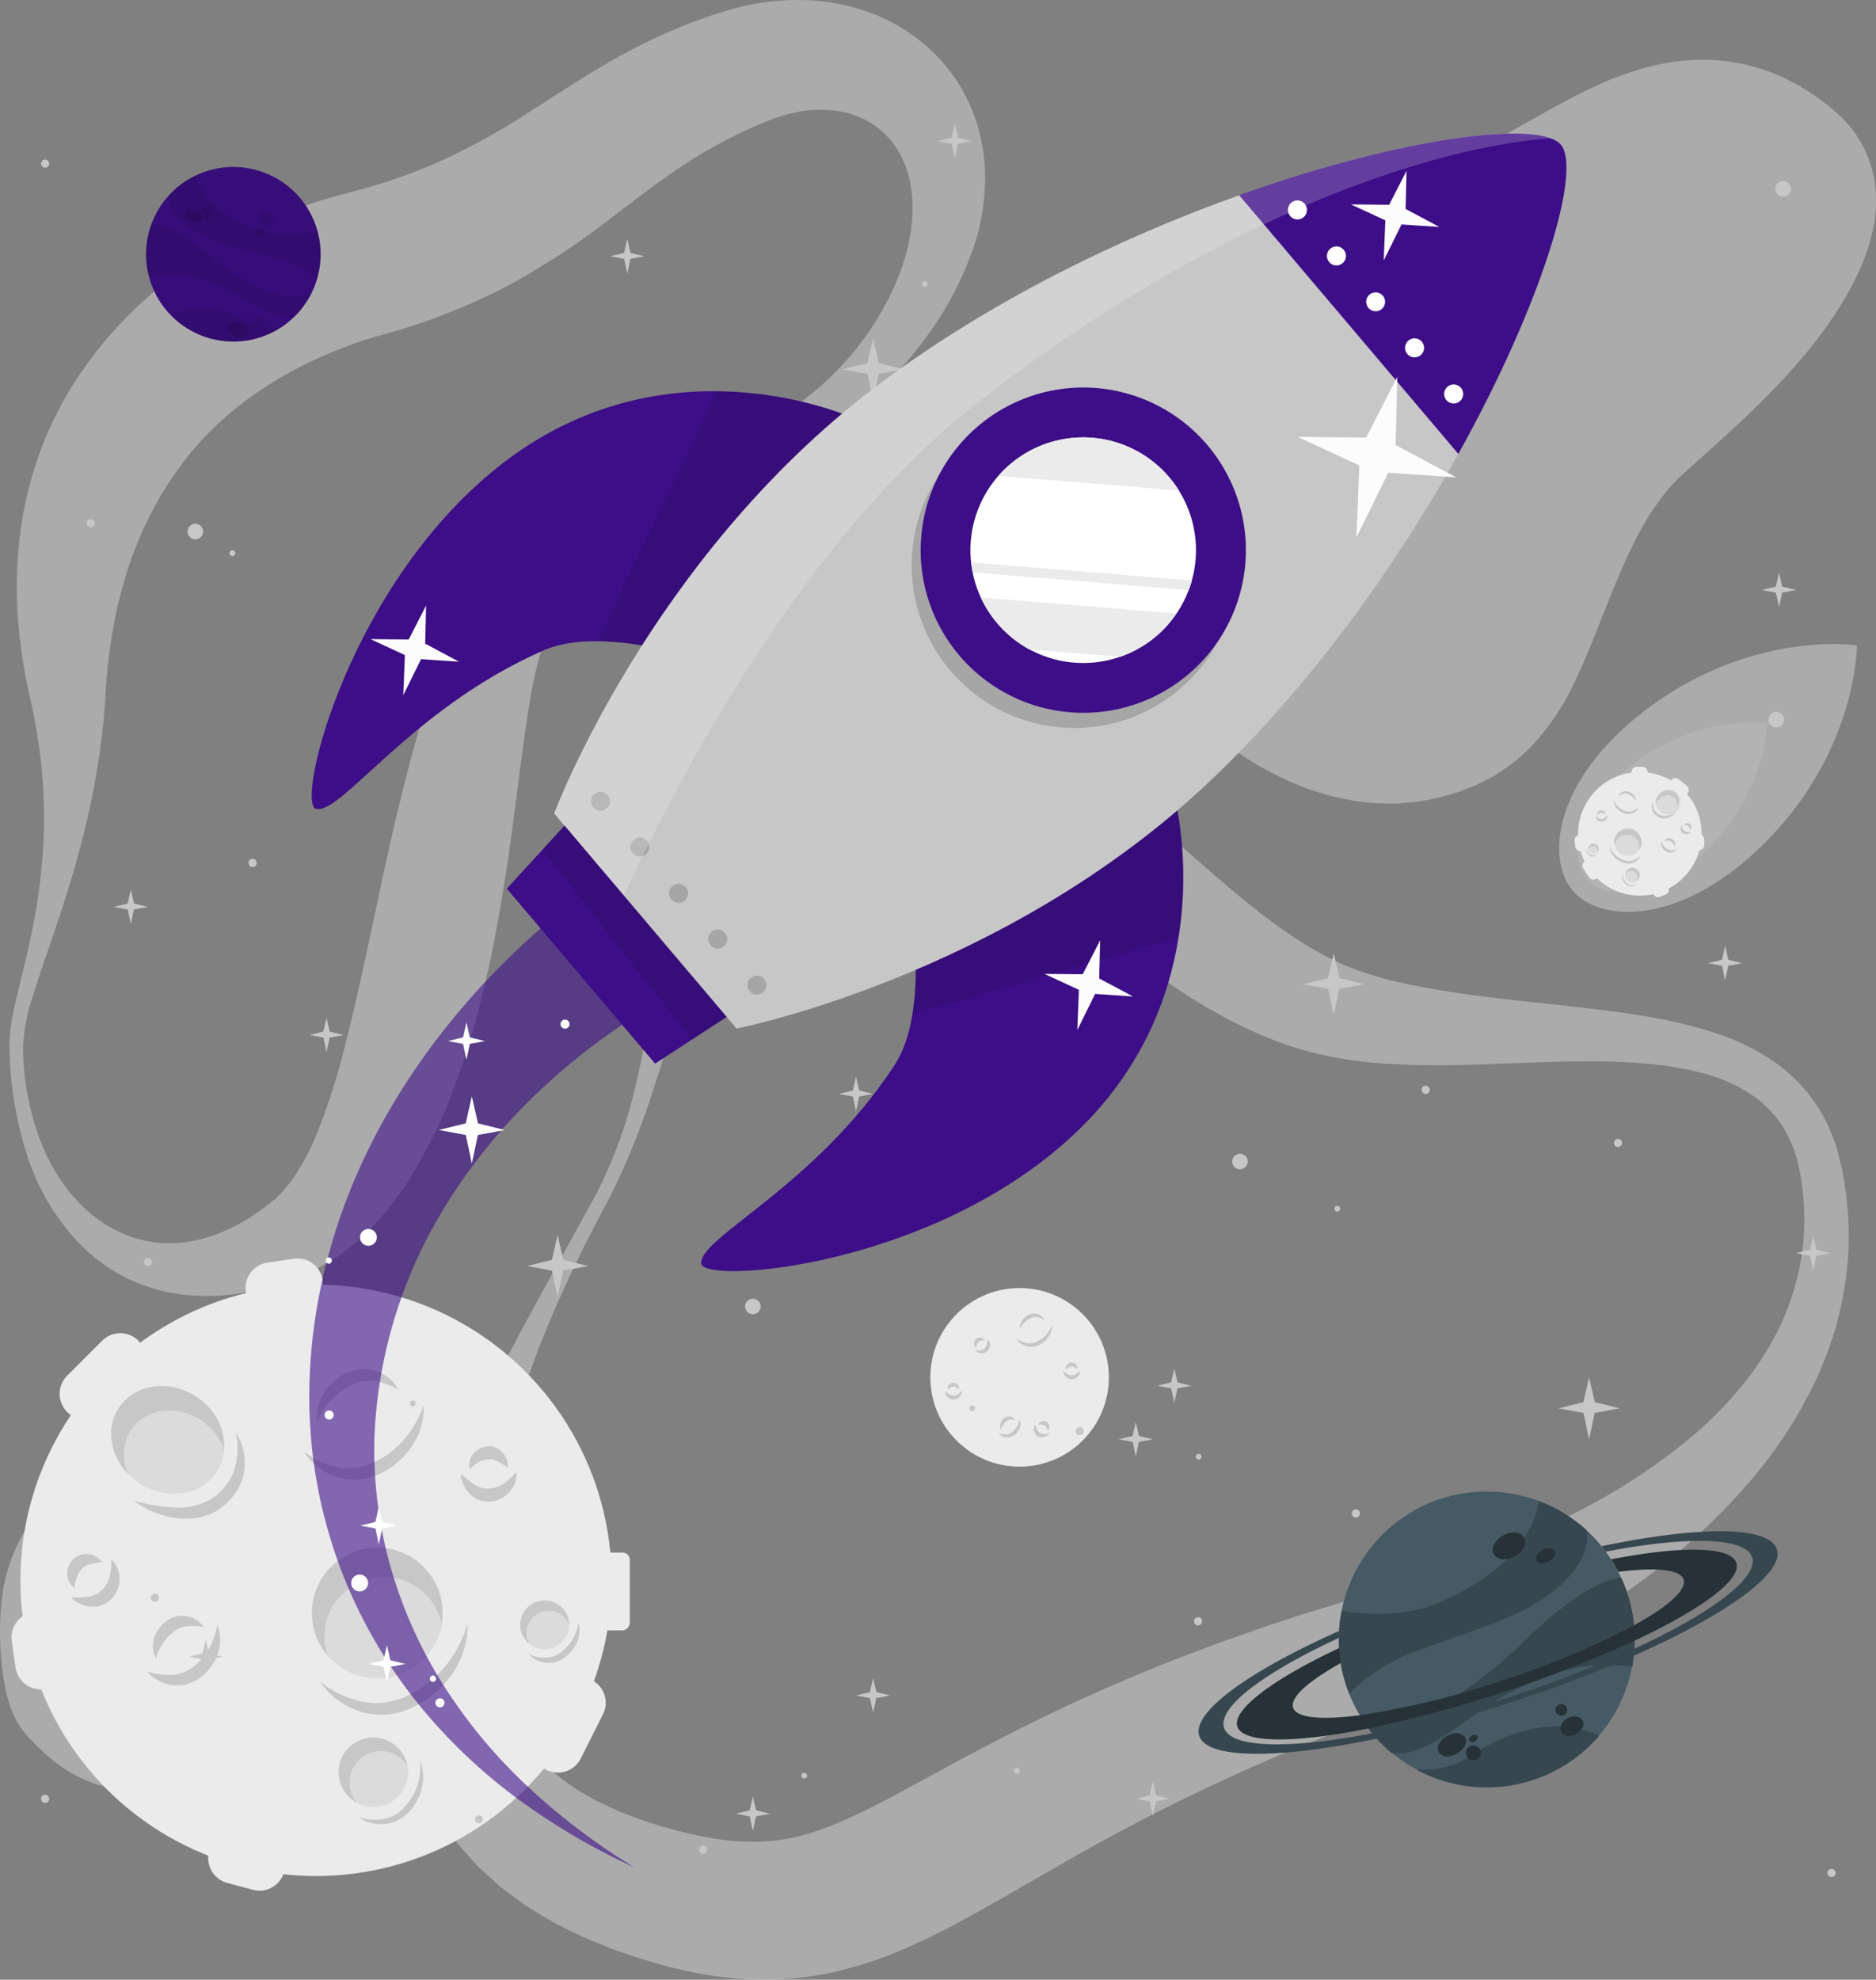 <svg xmlns="http://www.w3.org/2000/svg" width="553.146" height="583.592" viewBox="0 0 553.146 583.592">
  <rect x="0" y="0" width="553.146" height="583.592" fill="#808080" stroke="none"/>
  <g id="Outer_space-cuate_2_" data-name="Outer space-cuate (2)" transform="translate(-43.332 -29.609)">
    <g id="freepik--background-complete--inject-50" transform="translate(43.332 29.609)">
      <circle id="Elipse_9426" data-name="Elipse 9426" cx="26.321" cy="26.321" r="26.321" transform="translate(274.311 379.705)" fill="#ebebeb"/>
      <path id="Caminho_83503" data-name="Caminho 83503" d="M277.851,321.37a5.955,5.955,0,0,1-.977,3.573,7.172,7.172,0,0,1-2.864,2.529,5.179,5.179,0,0,1-3.867.321,5.353,5.353,0,0,1-2.944-2.261,7.8,7.8,0,0,0,3.158,1.338,4.389,4.389,0,0,0,1.619,0,4.753,4.753,0,0,0,1.525-.5c.254-.12.5-.254.736-.388a4.966,4.966,0,0,0,.7-.482,8.233,8.233,0,0,0,1.218-1.151,9.115,9.115,0,0,0,1.7-2.984Z" transform="translate(32.362 69.04)" fill="#c7c7c7"/>
      <path id="Caminho_83504" data-name="Caminho 83504" d="M268.088,323.688a3.827,3.827,0,0,1,.549-2.516,4.857,4.857,0,0,1,1.98-1.806,3.653,3.653,0,0,1,2.757-.2,3.52,3.52,0,0,1,1.967,1.686,5.993,5.993,0,0,0-2.181-.816,3.667,3.667,0,0,0-2.034.361,6.289,6.289,0,0,0-3.038,3.292Z" transform="translate(32.651 68.234)" fill="#c7c7c7"/>
      <path id="Caminho_83505" data-name="Caminho 83505" d="M269.582,342.28a3.613,3.613,0,0,1,.067,2.516,4.5,4.5,0,0,1-1.526,2.128,3.439,3.439,0,0,1-2.6.7,3.493,3.493,0,0,1-2.208-1.2,6.2,6.2,0,0,0,2.248.308,3.426,3.426,0,0,0,1.86-.709,5.258,5.258,0,0,0,1.338-1.579A6.516,6.516,0,0,0,269.582,342.28Z" transform="translate(31.05 76.11)" fill="#c7c7c7"/>
      <path id="Caminho_83506" data-name="Caminho 83506" d="M263.99,345.485a2.3,2.3,0,0,1-.174-1.766,2.944,2.944,0,0,1,1.057-1.539,2.409,2.409,0,0,1,1.887-.482,2.275,2.275,0,0,1,1.485.977,5.111,5.111,0,0,0-1.539-.067,2.288,2.288,0,0,0-1.137.482,4.536,4.536,0,0,0-1.579,2.4Z" transform="translate(31.183 75.902)" fill="#c7c7c7"/>
      <path id="Caminho_83507" data-name="Caminho 83507" d="M261.816,324.59a2.355,2.355,0,0,1,.749,1.686,2.6,2.6,0,0,1-.749,1.86,2.261,2.261,0,0,1-1.927.656,2.676,2.676,0,0,1-1.659-.79,8.873,8.873,0,0,0,1.646-.107,2.087,2.087,0,0,0,1.124-.562,2.676,2.676,0,0,0,.669-1.151,4.925,4.925,0,0,0,.147-1.592Z" transform="translate(29.329 70.129)" fill="#c7c7c7"/>
      <path id="Caminho_83508" data-name="Caminho 83508" d="M258.636,327.254a1.512,1.512,0,0,1-.656-1.164,1.793,1.793,0,0,1,.522-1.338,1.606,1.606,0,0,1,1.432-.455,1.686,1.686,0,0,1,1.137.682,7.812,7.812,0,0,0-1.111.214,1.338,1.338,0,0,0-.642.375,1.887,1.887,0,0,0-.442.669A3.854,3.854,0,0,0,258.636,327.254Z" transform="translate(29.244 70.021)" fill="#c7c7c7"/>
      <path id="Caminho_83509" data-name="Caminho 83509" d="M275.742,345.976a2.328,2.328,0,0,1-1.459,1.137,2.529,2.529,0,0,1-1.994-.227,2.3,2.3,0,0,1-1.124-1.7,2.8,2.8,0,0,1,.375-1.806,7.419,7.419,0,0,0,.508,1.566,1.927,1.927,0,0,0,.816.95,2.569,2.569,0,0,0,1.271.375,4.79,4.79,0,0,0,1.606-.294Z" transform="translate(33.694 76.482)" fill="#c7c7c7"/>
      <path id="Caminho_83510" data-name="Caminho 83510" d="M272.13,343.686a1.5,1.5,0,0,1,.963-.923,1.793,1.793,0,0,1,1.472.161,1.646,1.646,0,0,1,.8,1.338,1.713,1.713,0,0,1-.388,1.271,11.23,11.23,0,0,0-.482-1.03,1.432,1.432,0,0,0-.522-.535,2.353,2.353,0,0,0-.749-.268A3.933,3.933,0,0,0,272.13,343.686Z" transform="translate(34.028 76.243)" fill="#c7c7c7"/>
      <path id="Caminho_83511" data-name="Caminho 83511" d="M282.571,331.48a2.435,2.435,0,0,1-.562,1.766,2.677,2.677,0,0,1-1.793.9,2.342,2.342,0,0,1-1.887-.789,2.784,2.784,0,0,1-.709-1.7,8.106,8.106,0,0,0,1.338,1,2.061,2.061,0,0,0,1.218.335,2.676,2.676,0,0,0,1.258-.415,4.952,4.952,0,0,0,1.137-1.1Z" transform="translate(35.885 72.458)" fill="#c7c7c7"/>
      <path id="Caminho_83512" data-name="Caminho 83512" d="M278.244,331.8a1.472,1.472,0,0,1,.281-1.338,1.766,1.766,0,0,1,1.338-.682,1.619,1.619,0,0,1,1.338.615,1.673,1.673,0,0,1,.388,1.258,6.753,6.753,0,0,0-.977-.575,1.338,1.338,0,0,0-.723-.147,1.966,1.966,0,0,0-.776.2A4.366,4.366,0,0,0,278.244,331.8Z" transform="translate(36.077 71.883)" fill="#c7c7c7"/>
      <path id="Caminho_83513" data-name="Caminho 83513" d="M256.511,335.94a2.355,2.355,0,0,1-.562,1.753,2.556,2.556,0,0,1-1.793.9,2.3,2.3,0,0,1-1.887-.79,2.8,2.8,0,0,1-.709-1.686,8.748,8.748,0,0,0,1.338,1,2.034,2.034,0,0,0,1.218.321,2.676,2.676,0,0,0,1.258-.4A4.952,4.952,0,0,0,256.511,335.94Z" transform="translate(27.073 73.966)" fill="#c7c7c7"/>
      <path id="Caminho_83514" data-name="Caminho 83514" d="M252.183,336.251a1.5,1.5,0,0,1,.281-1.338,1.82,1.82,0,0,1,1.338-.682,1.633,1.633,0,0,1,1.338.6,1.7,1.7,0,0,1,.388,1.258,8.034,8.034,0,0,0-.977-.562,1.339,1.339,0,0,0-.723-.161,2.088,2.088,0,0,0-.763.2A4.015,4.015,0,0,0,252.183,336.251Z" transform="translate(27.266 73.388)" fill="#c7c7c7"/>
      <g id="Grupo_12" data-name="Grupo 12" opacity="0.4">
        <path id="Caminho_83515" data-name="Caminho 83515" d="M49.434,337.792a78.013,78.013,0,0,0,5.714,29.639c3.867,9.273,9.982,17.489,17.9,22.654a39.1,39.1,0,0,0,6.1,3.305,35.714,35.714,0,0,0,6.476,1.98,34.884,34.884,0,0,0,13.114.187c8.617-1.485,16.566-5.754,23.6-11.374.428-.361.91-.723,1.338-1.057l.99-.95c.642-.669,1.338-1.338,1.9-2.047a37.226,37.226,0,0,0,3.492-4.67,69.651,69.651,0,0,0,5.821-11.227,194.466,194.466,0,0,0,8.524-26.535c4.777-18.734,8.577-38.578,13.1-58.73q1.686-7.574,3.6-15.2c1.231-5.1,2.6-10.21,4.014-15.362a216.3,216.3,0,0,1,11.08-31.339c1.231-2.676,2.583-5.352,4.188-8.122.789-1.338,1.686-2.77,2.676-4.135s1.954-2.676,3.011-3.867a66.319,66.319,0,0,1,13.93-12.23c9.822-6.6,19.911-10.7,29.6-14.88s19.242-8.029,28.274-12.645a133.034,133.034,0,0,0,25.063-16.338,87.271,87.271,0,0,0,18.827-22.066c4.924-8.283,8.51-17.315,9.541-26.107a43.048,43.048,0,0,0-.174-12.618,29.265,29.265,0,0,0-4.014-10.518,24.434,24.434,0,0,0-16.164-10.959,33.453,33.453,0,0,0-10.237-.4,45.416,45.416,0,0,0-10.7,2.676c-.9.335-1.78.709-2.676,1.084l-3.158,1.338c-2.087.937-4.162,1.914-6.182,2.957-4.014,2.074-8.029,4.309-11.923,6.811-7.8,4.938-15.469,10.919-24.006,17.4a230.587,230.587,0,0,1-28.261,18.613,182.225,182.225,0,0,1-32.208,13.421c-1.338.455-2.757.816-4.135,1.218l-3.707,1.057c-2.047.6-4.121,1.258-6.182,1.967-4.108,1.445-8.176,3.091-12.137,4.924-15.83,7.386-29.666,17.743-39.515,31.2A102.151,102.151,0,0,0,83.4,189.1a104.6,104.6,0,0,0-4.4,12.712,132.084,132.084,0,0,0-3.131,13.622c-.8,4.67-1.432,9.461-1.82,14.331-.2,2.288-.348,5.272-.535,8.029s-.468,5.5-.789,8.229a232.539,232.539,0,0,1-6.088,31.994c-2.676,10.4-5.995,20.46-9.367,30.348-1.7,4.951-3.4,9.862-4.911,14.719a55.894,55.894,0,0,0-2.917,14.706Zm-4.014,0a42.591,42.591,0,0,1,.83-8.149c.468-2.676,1.084-5.205,1.686-7.748,1.2-5.1,2.5-10.13,3.573-15.188s2.021-10.1,2.676-15.174,1.084-10.156,1.338-15.228A150.632,150.632,0,0,0,53.6,246.265c-.375-2.462-.856-4.9-1.338-7.32s-1.057-4.67-1.619-7.547a153.1,153.1,0,0,1-2.5-16.78,123.427,123.427,0,0,1,1.619-35.085,108,108,0,0,1,13.006-34.269A119.868,119.868,0,0,1,86.54,116.9a135.457,135.457,0,0,1,30.335-20.072,140.974,140.974,0,0,1,16.646-6.878c2.837-1,5.727-1.873,8.671-2.676l7.146-1.913a160.669,160.669,0,0,0,25.571-9.367,204.112,204.112,0,0,0,24.715-13.983c8.5-5.352,17.69-11.6,27.886-17.021a164.582,164.582,0,0,1,15.75-7.427c2.676-1.111,5.352-2.114,8.163-3.078l4.121-1.338c1.566-.468,3.145-.923,4.737-1.338a71.3,71.3,0,0,1,19.991-2.154,60.081,60.081,0,0,1,20.38,4.255,53.043,53.043,0,0,1,17.7,11.7A49.51,49.51,0,0,1,329.7,63.17a53.351,53.351,0,0,1,3.385,19.523,63.9,63.9,0,0,1-2.89,18.292A99.1,99.1,0,0,1,314.073,131.2a122.38,122.38,0,0,1-10.959,12.525,140.938,140.938,0,0,1-12.378,10.839c-17.248,13.381-36.838,22.266-54.542,32.61-8.832,5.112-17.248,10.7-23.631,17.155a44.158,44.158,0,0,0-7.547,10.17q-.682,1.338-1.244,2.676c-.361.87-.7,1.753-1.03,2.676-.656,1.927-1.258,4.014-1.806,6.236-1.084,4.4-1.927,9.153-2.676,14s-1.418,9.808-2.1,14.813l-1.98,15.174c-.669,5.1-1.338,10.237-2.141,15.4-3.158,20.607-7.172,41.629-14.719,62.557A145.922,145.922,0,0,1,162.2,378.979c-1.7,2.489-3.466,4.951-5.433,7.36a69.227,69.227,0,0,1-6.4,6.972,63.123,63.123,0,0,1-7.574,6.249,46.681,46.681,0,0,1-4.255,2.676l-2.248,1.2c-.723.375-1.338.642-2.047.963a83.283,83.283,0,0,1-16.967,5.754A63.4,63.4,0,0,1,99.145,411.5a52.362,52.362,0,0,1-17.5-4.362,48.376,48.376,0,0,1-7.734-4.322,52.443,52.443,0,0,1-6.691-5.433,67.187,67.187,0,0,1-16.874-28.1A108.655,108.655,0,0,1,45.42,337.9Z" transform="translate(-42.626 -29.609)" fill="#ebebeb"/>
        <path id="Caminho_83516" data-name="Caminho 83516" d="M188.708,331.273a135.431,135.431,0,0,0,12.244-33.453c2.8-11.6,4.576-23.444,6.316-35.42.923-5.981,1.753-12.043,2.85-18.1a163.711,163.711,0,0,1,4.148-18.479,81.985,81.985,0,0,1,7.895-18.734,51.745,51.745,0,0,1,15.79-16.807c1.726-1.137,3.586-2.087,5.352-3.1a42.719,42.719,0,0,1,5.781-2.422,52.631,52.631,0,0,1,5.968-1.713c1.954-.508,4.014-.736,6.008-1.07a79.845,79.845,0,0,1,23.136.308,93.05,93.05,0,0,1,21.838,6.289,129.25,129.25,0,0,1,18.854,10.076,269.689,269.689,0,0,1,30.964,23.912l13.7,12.043c2.235,1.967,4.5,3.84,6.691,5.727l3.332,2.8,3.332,2.676a165.053,165.053,0,0,0,13.488,9.728,92.811,92.811,0,0,0,13.863,7.467,94.566,94.566,0,0,0,15.843,4.9c5.647,1.338,11.535,2.328,17.569,3.211,12.043,1.78,24.621,2.9,37.347,4.376l9.568,1.191c3.225.468,6.423.95,9.661,1.539a130.413,130.413,0,0,1,19.376,4.79,65.209,65.209,0,0,1,18.466,9.434,46.74,46.74,0,0,1,13.542,16.057,52.62,52.62,0,0,1,3.72,9.527l1.2,4.857c.334,1.606.549,3.158.83,4.75a106.037,106.037,0,0,1,1.084,19.229,100.2,100.2,0,0,1-2.837,19.189c-.428,1.566-.749,3.171-1.258,4.71l-1.5,4.643c-1.151,3.038-2.315,6.088-3.693,9.032a132.059,132.059,0,0,1-21.53,32.583A166.981,166.981,0,0,1,513.9,430.949c-4.79,4.456-9.9,8.51-15.094,12.458-2.676,1.9-5.245,3.894-7.962,5.687l-4.014,2.757-4.108,2.676q-8.283,5.192-16.914,9.768c-2.877,1.512-5.781,2.971-8.684,4.443s-5.874,2.783-8.832,4.108-5.928,2.676-8.939,3.867-5.995,2.462-9.046,3.573l-17.4,6.5c-2.837,1.057-5.62,2.195-8.417,3.292l-4.2,1.659-4.162,1.726a585.911,585.911,0,0,0-64.39,31.339c-10.451,5.9-20.808,12.043-32.048,18.252-5.607,3.145-11.548,6.2-18.051,9.1a119.848,119.848,0,0,1-21.41,7.306,94.129,94.129,0,0,1-24.086,2.422,108.869,108.869,0,0,1-22.842-3.144c-3.64-.789-7.025-1.847-10.464-2.85-1.7-.535-3.332-1.124-4.991-1.673s-3.292-1.111-5-1.82l-5.058-2.034-2.516-1.044-2.5-1.218a98.7,98.7,0,0,1-9.862-5.272c-1.606-.99-3.211-1.954-4.8-2.984l-4.63-3.412-2.275-1.726c-.763-.589-1.459-1.271-2.195-1.914l-4.282-3.907c-1.338-1.338-2.676-2.89-3.934-4.322l-1.927-2.195c-.616-.749-1.164-1.552-1.753-2.342-1.137-1.579-2.288-3.145-3.385-4.737s-1.94-3.345-2.877-5.031a74.171,74.171,0,0,1-7.427-21.062l-.549-2.676c-.147-.9-.241-1.78-.348-2.676-.214-1.766-.442-3.533-.589-5.352a103.318,103.318,0,0,1-.067-10.37,117.347,117.347,0,0,1,2.6-19.777,170.291,170.291,0,0,1,5.245-18.493A299.866,299.866,0,0,1,154.252,395.5c1.338-2.743,2.676-5.526,4.121-8.229s2.676-5.46,4.188-8.149,2.864-5.352,4.309-8.029l4.322-8.029Zm3.559,1.82c-5.727,10.6-11.053,21.41-15.79,32.449l-1.766,4.135-1.659,4.175c-1.137,2.77-2.141,5.593-3.158,8.4-2.074,5.607-3.867,11.307-5.526,17.021a194.3,194.3,0,0,0-6.8,34.537,143.655,143.655,0,0,0-.763,17.034,101.029,101.029,0,0,0,1.673,16.218,76.649,76.649,0,0,0,1.766,7.587l1.218,3.573c.214.589.388,1.178.6,1.753l.763,1.686a50.4,50.4,0,0,0,7.159,12.043c.736.883,1.472,1.74,2.154,2.676l2.409,2.409c.4.4.776.83,1.191,1.2l1.338,1.084c.9.709,1.726,1.472,2.676,2.168l2.877,1.98c.482.334.923.7,1.432.99l1.566.9,3.091,1.806,3.332,1.592a104.364,104.364,0,0,0,14.278,5.526c1.2.428,2.556.79,3.894,1.151s2.676.763,4.014,1.084c2.609.575,5.232,1.271,7.748,1.659a71.916,71.916,0,0,0,14.4,1.338,56.024,56.024,0,0,0,13.087-1.753c8.658-2.208,18.319-6.918,28.8-12.525,5.232-2.77,10.571-5.714,16.057-8.7s11.093-5.888,16.726-8.8a545.059,545.059,0,0,1,70.8-30.014l4.469-1.579,4.563-1.5c3.038-.99,6.075-2.021,9.126-2.957L417.874,448c5.687-1.753,11.32-3.613,16.927-5.526l8.336-3.011c2.757-1.057,5.513-2.1,8.256-3.185,5.419-2.248,10.892-4.456,16.164-6.972l4.014-1.847,3.921-1.94c2.676-1.258,5.152-2.676,7.734-4.014a178.039,178.039,0,0,0,28.582-19.3A121.16,121.16,0,0,0,524,390.391a88.5,88.5,0,0,0,10.049-13.381,75.59,75.59,0,0,0,10.959-31.191,77.2,77.2,0,0,0-.08-16.767c-.2-1.338-.335-2.81-.575-4.175l-.83-4.014a42.05,42.05,0,0,0-2.783-7.413,31.687,31.687,0,0,0-10.009-11.815,46.835,46.835,0,0,0-14.987-6.865,99.71,99.71,0,0,0-17.4-2.944c-5.968-.5-12.043-.669-18.2-.616-12.284.067-24.809.83-37.721,1.1-6.477.094-13.06,0-19.831-.4a123.521,123.521,0,0,1-20.861-2.971c-14.6-3.573-27.177-10.116-38.564-17.4-22.614-14.639-40.424-32.115-58.516-44.974-9.006-6.41-17.917-11.521-27.1-14.331a57.394,57.394,0,0,0-14.211-2.462,28.1,28.1,0,0,0-23.524,9.367,62.758,62.758,0,0,0-9.273,13.06,151.2,151.2,0,0,0-7.32,15.616c-2.154,5.5-4.2,11.133-6.062,16.833-3.827,11.4-7.186,23.056-11.026,34.577a213.854,213.854,0,0,1-13.849,33.868Z" transform="translate(-13.431 21.67)" fill="#ebebeb"/>
        <path id="Caminho_83517" data-name="Caminho 83517" d="M510.786,105.806a86.806,86.806,0,0,1-5.767,10.424c-.99,1.606-2.034,3.118-3.078,4.643s-2.141,2.957-3.238,4.362c-2.168,2.864-4.443,5.5-6.691,8.136-9.179,10.37-19.175,19.269-28.97,28.1l-3.466,3.145-1.525,1.338-1.485,1.566c-1,1-1.887,2.154-2.823,3.252s-1.766,2.355-2.676,3.586a40.525,40.525,0,0,0-2.462,3.827c-.776,1.338-1.566,2.676-2.3,4.014-1.432,2.676-2.89,5.58-4.162,8.5-5.352,11.7-9.367,24.26-15.535,36.852a70.077,70.077,0,0,1-12.672,18.2,51.887,51.887,0,0,1-9.367,7.44,56.048,56.048,0,0,1-5.353,2.89c-.923.428-1.847.883-2.783,1.258l-2.837,1.057a69.329,69.329,0,0,1-11.588,2.917c-1.98.361-4.121.468-6.222.656s-4.148,0-6.249,0a56.721,56.721,0,0,1-6.142-.589,30.151,30.151,0,0,1-2.984-.509l-2.971-.6-1.485-.321-1.432-.415-2.864-.856a48.966,48.966,0,0,1-5.567-1.967,90.737,90.737,0,0,1-19.978-11.08,110.045,110.045,0,0,1-16.365-14.907,107.774,107.774,0,0,1-12.685-17.7c-.9-1.579-1.753-3.171-2.6-4.75s-1.552-3.278-2.315-4.911-1.459-3.292-2.1-4.978-1.338-3.332-1.873-5.071a133.094,133.094,0,0,1-5.245-20.808,131.614,131.614,0,0,1-1.927-21.008,109.033,109.033,0,0,1,1.552-20.54,69.433,69.433,0,0,1,6.316-19.269,45.5,45.5,0,0,1,13.381-15.629,76.81,76.81,0,0,1,18.52-9.755,204.811,204.811,0,0,1,40.612-10.143c6.838-1.044,13.635-1.74,20.366-2.168a11.468,11.468,0,0,0,1.94-.254l1.566-.281c1.07-.321,2.087-.415,3.145-.789l1.552-.442c.522-.187,1.044-.4,1.566-.549,1.044-.281,2.141-.83,3.2-1.164A126.093,126.093,0,0,0,408.8,63.722l7.935-4.456,4.242-2.4,4.55-2.4c3.024-1.659,6.41-3.252,9.889-4.831a97.055,97.055,0,0,1,11.615-4.215,66.384,66.384,0,0,1,13.689-2.489,55.733,55.733,0,0,1,15.134.91l1.9.361,1.847.5c1.218.348,2.462.682,3.68,1.07a60.22,60.22,0,0,1,6.838,2.89l3.225,1.673,2.957,1.833a64.643,64.643,0,0,1,5.526,4.014c.468.348.83.616,1.338,1.057s1.338,1.178,2.021,1.793a31.529,31.529,0,0,1,3.814,4.108c.281.361.589.736.87,1.124l.816,1.244c.522.843,1.017,1.673,1.512,2.529a38.889,38.889,0,0,1,2.261,5.352c.268.91.508,1.806.736,2.676.12.455.228.923.308,1.338l.214,1.338c.12.856.214,1.726.308,2.6s.067,1.619.094,2.435,0,1.619,0,2.4l-.187,2.195c-.08.709-.134,1.485-.254,2.154l-.388,2.061a60.215,60.215,0,0,1-4.5,13.221Z" transform="translate(37.022 -25.156)" fill="#ebebeb"/>
        <path id="Caminho_83518" data-name="Caminho 83518" d="M149.776,360.489a57.98,57.98,0,0,1,.816,11.588,81.52,81.52,0,0,1-3.613,20.848,134.256,134.256,0,0,1-6.945,19.282,85.639,85.639,0,0,1-10.7,17.583,80.768,80.768,0,0,1-15.415,14.893,50.848,50.848,0,0,1-21.744,8.658,49.018,49.018,0,0,1-12.525.254,39.9,39.9,0,0,1-11.668-3.145,40.707,40.707,0,0,1-9.153-5.674,80.421,80.421,0,0,1-7.079-6.69,27.832,27.832,0,0,1-3.091-4.014,31.765,31.765,0,0,1-2.181-4.683,52.052,52.052,0,0,1-2.328-10.29,87.834,87.834,0,0,1-.241-21.945A49.577,49.577,0,0,1,50.6,377.336,50.179,50.179,0,0,1,64.164,362.7a86.656,86.656,0,0,1,18.065-9.367c6.343-2.516,12.485-4.884,18.319-7.641s11.481-5.821,18.586-8.029a31.863,31.863,0,0,1,5.821-1.258,23.324,23.324,0,0,1,6.931.107,18.052,18.052,0,0,1,8.323,4.014,21.832,21.832,0,0,1,1.686,1.646c.5.562.99,1.137,1.459,1.74a28.1,28.1,0,0,1,2.208,3.506,33.012,33.012,0,0,1,1.606,3.452c.4,1.07.856,2.248,1.137,3.278l.468,1.619.388,1.566C149.415,358.468,149.589,359.458,149.776,360.489Z" transform="translate(-43.332 74.052)" fill="#ebebeb"/>
      </g>
      <g id="Grupo_13" data-name="Grupo 13" transform="translate(459.706 189.856)" opacity="0.4">
        <path id="Caminho_83519" data-name="Caminho 83519" d="M411.6,191.548c31.459-24.434,63.106-19.684,63.106-19.684s.147,32.008-28.569,59.613c-24.233,23.3-47.235,21.972-55.171,12.819S385.047,212.155,411.6,191.548Z" transform="translate(-386.879 -171.492)" fill="#ebebeb"/>
        <path id="Caminho_83520" data-name="Caminho 83520" d="M406.7,201.5c19.938-15.5,40-12.471,40-12.471s.094,20.272-18.1,37.788c-15.362,14.719-29.96,13.93-34.978,8.122S389.866,214.561,406.7,201.5Z" transform="translate(-385.476 -165.642)" fill="#fff"/>
      </g>
      <path id="Caminho_83521" data-name="Caminho 83521" d="M414.283,205.73l-2.382-1.9a1.579,1.579,0,0,1-.254-2.221h0a1.579,1.579,0,0,1,2.221-.241l2.382,1.9a1.566,1.566,0,0,1,.241,2.208h0a1.566,1.566,0,0,1-2.208.254Z" transform="translate(81.085 28.347)" fill="#ebebeb"/>
      <path id="Caminho_83522" data-name="Caminho 83522" d="M393.944,224.113l-1.659-2.556a1.579,1.579,0,0,1,.455-2.181h0a1.579,1.579,0,0,1,2.195.455l1.659,2.556a1.579,1.579,0,0,1-.468,2.181h0A1.579,1.579,0,0,1,393.944,224.113Z" transform="translate(74.568 34.466)" fill="#ebebeb"/>
      <path id="Caminho_83523" data-name="Caminho 83523" d="M405.982,201.708h-1.646a1.579,1.579,0,0,1-1.525-1.632h0a1.579,1.579,0,0,1,1.632-1.525h1.633a1.566,1.566,0,0,1,1.525,1.619h0a1.579,1.579,0,0,1-1.619,1.539Z" transform="translate(78.213 27.512)" fill="#ebebeb"/>
      <path id="Caminho_83524" data-name="Caminho 83524" d="M416.5,216.5v-1.632a1.566,1.566,0,0,1,1.619-1.525h0a1.579,1.579,0,0,1,1.539,1.619v1.646a1.566,1.566,0,0,1-1.619,1.525h0A1.579,1.579,0,0,1,416.5,216.5Z" transform="translate(82.842 32.513)" fill="#ebebeb"/>
      <path id="Caminho_83525" data-name="Caminho 83525" d="M390.48,216.914l-.187-1.619a1.592,1.592,0,0,1,1.338-1.753h0a1.592,1.592,0,0,1,1.753,1.405l.174,1.619a1.566,1.566,0,0,1-1.338,1.74h0a1.566,1.566,0,0,1-1.74-1.392Z" transform="translate(73.978 32.579)" fill="#ebebeb"/>
      <path id="Caminho_83526" data-name="Caminho 83526" d="M411.21,227.489l-1.525.6a1.579,1.579,0,0,1-2.047-.9h0a1.579,1.579,0,0,1,.9-2.047l1.526-.589a1.579,1.579,0,0,1,2.047.883h0a1.566,1.566,0,0,1-.9,2.047Z" transform="translate(79.809 36.269)" fill="#ebebeb"/>
      <circle id="Elipse_9427" data-name="Elipse 9427" cx="18.212" cy="18.212" r="18.212" transform="translate(463.397 229.73) rotate(-6.37)" fill="#ebebeb"/>
      <path id="Caminho_83527" data-name="Caminho 83527" d="M398.84,205.86a4.015,4.015,0,0,0,.95,2.382,4.938,4.938,0,0,0,2.154,1.525,3.6,3.6,0,0,0,2.676-.08,3.733,3.733,0,0,0,1.847-1.78,5.42,5.42,0,0,1-2.061,1.2,3.186,3.186,0,0,1-1.111.12,3.465,3.465,0,0,1-1.1-.214l-.535-.214c-.174-.094-.348-.174-.508-.281a5.759,5.759,0,0,1-.923-.7,6.049,6.049,0,0,1-1.392-1.967Z" transform="translate(76.871 29.984)" fill="#c7c7c7"/>
      <path id="Caminho_83528" data-name="Caminho 83528" d="M405.105,206.844a2.676,2.676,0,0,0-.575-1.7,3.292,3.292,0,0,0-1.5-1.084A2.449,2.449,0,0,0,399.9,205.4a4.015,4.015,0,0,1,1.445-.723,2.435,2.435,0,0,1,1.418.08,4.309,4.309,0,0,1,2.342,2.087Z" transform="translate(77.23 29.321)" fill="#c7c7c7"/>
      <path id="Caminho_83529" data-name="Caminho 83529" d="M409.444,214.87a2.462,2.462,0,0,0,.147,1.74,2.916,2.916,0,0,0,1.2,1.338,2.328,2.328,0,0,0,1.833.281,2.422,2.422,0,0,0,1.432-1,4.536,4.536,0,0,1-1.525.4,2.409,2.409,0,0,1-1.338-.361,3.558,3.558,0,0,1-1.084-.963A4.308,4.308,0,0,1,409.444,214.87Z" transform="translate(80.424 33.031)" fill="#c7c7c7"/>
      <path id="Caminho_83530" data-name="Caminho 83530" d="M413.181,216.708a1.538,1.538,0,0,0,0-1.218,2.008,2.008,0,0,0-.843-.977,1.686,1.686,0,0,0-1.338-.187,1.565,1.565,0,0,0-.95.789,3.544,3.544,0,0,1,1.057-.174,1.726,1.726,0,0,1,.816.254,3.092,3.092,0,0,1,1.258,1.512Z" transform="translate(80.661 32.826)" fill="#c7c7c7"/>
      <path id="Caminho_83531" data-name="Caminho 83531" d="M414.03,211.32a1.633,1.633,0,0,0-.388,1.218,1.766,1.766,0,0,0,.656,1.218,1.592,1.592,0,0,0,1.338.308,1.873,1.873,0,0,0,1.07-.669,6.69,6.69,0,0,1-1.124,0,1.338,1.338,0,0,1-.83-.308,1.78,1.78,0,0,1-.535-.736A3.238,3.238,0,0,1,414.03,211.32Z" transform="translate(81.873 31.83)" fill="#c7c7c7"/>
      <path id="Caminho_83532" data-name="Caminho 83532" d="M416.217,212.948a.977.977,0,0,0,.361-.843,1.2,1.2,0,0,0-.468-.91,1.111,1.111,0,0,0-1.017-.214,1.151,1.151,0,0,0-.723.562,5.8,5.8,0,0,1,.776.067,1.017,1.017,0,0,1,.468.2,1.459,1.459,0,0,1,.361.428A2.9,2.9,0,0,1,416.217,212.948Z" transform="translate(82.122 31.701)" fill="#c7c7c7"/>
      <path id="Caminho_83533" data-name="Caminho 83533" d="M394.94,209.454a1.646,1.646,0,0,0,.522,1.178,1.766,1.766,0,0,0,1.338.468,1.579,1.579,0,0,0,1.231-.682,1.927,1.927,0,0,0,.348-1.218,6.308,6.308,0,0,1-.8.789,1.539,1.539,0,0,1-.816.321,1.806,1.806,0,0,1-.9-.187,3.546,3.546,0,0,1-.923-.669Z" transform="translate(75.552 31.114)" fill="#c7c7c7"/>
      <path id="Caminho_83534" data-name="Caminho 83534" d="M397.642,209.315a1.03,1.03,0,0,0-.294-.87,1.244,1.244,0,0,0-.95-.375,1.164,1.164,0,0,0-1.07,1.418c.241-.187.428-.348.616-.468a1.245,1.245,0,0,1,.5-.161,1.338,1.338,0,0,1,.549.094A2.676,2.676,0,0,1,397.642,209.315Z" transform="translate(75.674 30.731)" fill="#c7c7c7"/>
      <path id="Caminho_83535" data-name="Caminho 83535" d="M405.088,219.619a4.014,4.014,0,1,1,1.855-2.462,4.014,4.014,0,0,1-1.855,2.462Z" transform="translate(76.939 32.108)" fill="#dbdbdb"/>
      <path id="Caminho_83536" data-name="Caminho 83536" d="M400.958,214.465a3.653,3.653,0,0,0-1.78,2.783,4.014,4.014,0,1,1,7.2,1.151,3.653,3.653,0,0,0-5.353-3.934Z" transform="translate(76.935 32.111)" fill="#c7c7c7"/>
      <path id="Caminho_83537" data-name="Caminho 83537" d="M398,216.1a5.259,5.259,0,0,0,1.218,2.89,6.2,6.2,0,0,0,2.676,1.833,4.442,4.442,0,0,0,3.265,0,4.777,4.777,0,0,0,2.208-2.181,6.168,6.168,0,0,1-2.516,1.552,4.344,4.344,0,0,1-.7.161,3.146,3.146,0,0,1-.709,0,4.134,4.134,0,0,1-1.338-.268l-.669-.268c-.214-.12-.428-.214-.629-.348a6.84,6.84,0,0,1-1.164-.883A7.628,7.628,0,0,1,398,216.1Z" transform="translate(76.587 33.447)" fill="#c7c7c7"/>
      <path id="Caminho_83538" data-name="Caminho 83538" d="M395.317,218.337a1.5,1.5,0,1,1-1-2.837,1.525,1.525,0,0,1,1.913.923,1.5,1.5,0,0,1-.91,1.914Z" transform="translate(75.001 33.217)" fill="#dbdbdb"/>
      <path id="Caminho_83539" data-name="Caminho 83539" d="M394.215,216.185a1.338,1.338,0,0,0-.843.9,1.485,1.485,0,0,1,.99-1.552,1.525,1.525,0,0,1,1.913.923,1.5,1.5,0,0,1-.361,1.566,1.376,1.376,0,0,0-1.7-1.833Z" transform="translate(75.02 33.227)" fill="#c7c7c7"/>
      <path id="Caminho_83540" data-name="Caminho 83540" d="M392.875,216.61a1.873,1.873,0,0,0,.2,1.164,2.355,2.355,0,0,0,.856.883,1.659,1.659,0,0,0,1.231.2,1.7,1.7,0,0,0,.99-.656,2.676,2.676,0,0,1-1.044.348,1.659,1.659,0,0,1-.977-.241A2.676,2.676,0,0,1,392.875,216.61Z" transform="translate(74.847 33.619)" fill="#c7c7c7"/>
      <path id="Caminho_83541" data-name="Caminho 83541" d="M403.922,225.074a2.128,2.128,0,1,1,1.39-.866A2.141,2.141,0,0,1,403.922,225.074Z" transform="translate(77.744 35.043)" fill="#dbdbdb"/>
      <path id="Caminho_83542" data-name="Caminho 83542" d="M402.845,221.73a1.927,1.927,0,0,0-1.405,1.044,2.128,2.128,0,0,1,4.229-.174,2.155,2.155,0,0,1-.883,2.114,1.994,1.994,0,0,0,.294-1.338,1.94,1.94,0,0,0-2.235-1.646Z" transform="translate(77.75 35.029)" fill="#c7c7c7"/>
      <path id="Caminho_83543" data-name="Caminho 83543" d="M400.854,222.11a2.81,2.81,0,0,0,.067,1.659,3.172,3.172,0,0,0,.95,1.405,2.449,2.449,0,0,0,1.619.589,2.543,2.543,0,0,0,1.552-.616,3.305,3.305,0,0,1-1.539.308,2.369,2.369,0,0,1-1.338-.575,3.627,3.627,0,0,1-.937-1.218,3.815,3.815,0,0,1-.375-1.552Z" transform="translate(77.52 35.479)" fill="#c7c7c7"/>
      <path id="Caminho_83544" data-name="Caminho 83544" d="M408.813,209.27a3.626,3.626,0,1,0,.749-4.75,3.412,3.412,0,0,0-.749,4.75Z" transform="translate(80.025 29.251)" fill="#dbdbdb"/>
      <path id="Caminho_83545" data-name="Caminho 83545" d="M413.79,206.155a2.8,2.8,0,0,1,.455,2.676,3.305,3.305,0,0,0,.12-4.121,3.426,3.426,0,0,0-4.8-.161,3.653,3.653,0,0,0-1.338,3.479,3.506,3.506,0,0,1,1.218-2.007,3.091,3.091,0,0,1,4.349.134Z" transform="translate(80.026 29.235)" fill="#c7c7c7"/>
      <path id="Caminho_83546" data-name="Caminho 83546" d="M407.661,206.15a3.519,3.519,0,0,0-.174,2.676,3.29,3.29,0,0,0,.736,1.2,3.332,3.332,0,0,0,2.529,1.137,4.216,4.216,0,0,0,1.338-.187,5.62,5.62,0,0,0,2.275-1.338,11.723,11.723,0,0,1-2.409.709,4.228,4.228,0,0,1-2.288-.227,3.758,3.758,0,0,1-.937-.642,2.89,2.89,0,0,1-.7-.91A4.616,4.616,0,0,1,407.661,206.15Z" transform="translate(79.732 30.082)" fill="#c7c7c7"/>
    </g>
    <g id="freepik--Moon--inject-50" transform="translate(46.731 400.606)">
      <path id="Caminho_83547" data-name="Caminho 83547" d="M69.4,346.54l10.3-10.3a7.547,7.547,0,0,0,0-10.7h0a7.56,7.56,0,0,0-10.7,0l-10.3,10.3a7.547,7.547,0,0,0,0,10.7h0a7.56,7.56,0,0,0,10.7,0Z" transform="translate(-42.29 -301.301)" fill="#ebebeb"/>
      <path id="Caminho_83548" data-name="Caminho 83548" d="M174.926,423.057l6.543-13.02a7.56,7.56,0,0,0-3.359-10.143h0a7.547,7.547,0,0,0-10.143,3.359l-6.543,13.02a7.547,7.547,0,0,0,3.359,10.143h0a7.547,7.547,0,0,0,10.143-3.359Z" transform="translate(-7.075 -275.68)" fill="#ebebeb"/>
      <path id="Caminho_83549" data-name="Caminho 83549" d="M106.07,323.01l7.748-1.111a7.56,7.56,0,0,0,6.41-8.551h0a7.547,7.547,0,0,0-8.551-6.41l-7.748,1.111a7.547,7.547,0,0,0-6.41,8.551h0a7.56,7.56,0,0,0,8.551,6.41Z" transform="translate(-28.435 -306.862)" fill="#ebebeb"/>
      <path id="Caminho_83550" data-name="Caminho 83550" d="M62.007,398.937,60.9,391.189a7.547,7.547,0,0,0-8.551-6.41h0a7.534,7.534,0,0,0-6.4,8.537l1.1,7.761a7.574,7.574,0,0,0,8.551,6.409h0a7.56,7.56,0,0,0,6.41-8.551Z" transform="translate(-45.872 -280.543)" fill="#ebebeb"/>
      <rect id="Retângulo_147628" data-name="Retângulo 147628" width="22.935" height="15.107" rx="2.16" transform="translate(182.302 86.68) rotate(90)" fill="#ebebeb"/>
      <path id="Caminho_83551" data-name="Caminho 83551" d="M94.83,448.178l7.56,2.021a7.547,7.547,0,0,0,9.246-5.352h0a7.56,7.56,0,0,0-5.352-9.26l-7.56-2.021a7.56,7.56,0,0,0-9.26,5.352h0a7.587,7.587,0,0,0,5.366,9.26Z" transform="translate(-31.218 -264.109)" fill="#ebebeb"/>
      <circle id="Elipse_9428" data-name="Elipse 9428" cx="87.165" cy="87.165" r="87.165" transform="translate(2.62 7.705)" fill="#ebebeb"/>
      <path id="Caminho_83552" data-name="Caminho 83552" d="M145.576,339.12a19.577,19.577,0,0,1-3.225,11.829,23.59,23.59,0,0,1-9.474,8.377,17.288,17.288,0,0,1-12.806,1.084,17.984,17.984,0,0,1-9.741-7.494,26.026,26.026,0,0,0,10.451,4.617,15.294,15.294,0,0,0,5.352,0A16.9,16.9,0,0,0,131.2,355.9c.816-.4,1.646-.843,2.449-1.338a19.56,19.56,0,0,0,2.261-1.592,25.291,25.291,0,0,0,4.014-3.8A29.84,29.84,0,0,0,145.576,339.12Z" transform="translate(-24.078 -295.955)" fill="#c7c7c7"/>
      <path id="Caminho_83553" data-name="Caminho 83553" d="M113.278,346.8a12.538,12.538,0,0,1,1.82-8.336,15.7,15.7,0,0,1,6.557-5.968,11.882,11.882,0,0,1,9.1-.656,11.574,11.574,0,0,1,6.517,5.566,19.509,19.509,0,0,0-7.226-2.676,11.735,11.735,0,0,0-6.691,1.191A20.674,20.674,0,0,0,113.278,346.8Z" transform="translate(-23.118 -298.622)" fill="#c7c7c7"/>
      <path id="Caminho_83554" data-name="Caminho 83554" d="M96.421,387.61a11.829,11.829,0,0,1,.214,8.31,14.465,14.465,0,0,1-5.031,7.052,11.427,11.427,0,0,1-8.577,2.315,11.669,11.669,0,0,1-7.306-4.014,21.036,21.036,0,0,0,7.44,1.044,11.24,11.24,0,0,0,6.129-2.368,17.812,17.812,0,0,0,4.63-5.205,21.65,21.65,0,0,0,2.5-7.132Z" transform="translate(-35.78 -279.56)" fill="#c7c7c7"/>
      <path id="Caminho_83555" data-name="Caminho 83555" d="M77.933,398.191a7.574,7.574,0,0,1-.589-5.834,9.7,9.7,0,0,1,3.506-5.1,7.868,7.868,0,0,1,6.222-1.579,7.494,7.494,0,0,1,4.951,3.211,17.21,17.21,0,0,0-5.085-.228,8.028,8.028,0,0,0-3.787,1.619,14.8,14.8,0,0,0-5.219,7.908Z" transform="translate(-35.343 -280.252)" fill="#c7c7c7"/>
      <path id="Caminho_83556" data-name="Caminho 83556" d="M70.822,373.11a7.855,7.855,0,0,1,2.489,5.607,8.524,8.524,0,0,1-2.476,6.155,7.614,7.614,0,0,1-6.383,2.181,9.046,9.046,0,0,1-5.473-2.676,28.3,28.3,0,0,0,5.379-.308,6.69,6.69,0,0,0,3.733-1.873,8.845,8.845,0,0,0,2.208-3.787A16.057,16.057,0,0,0,70.822,373.11Z" transform="translate(-41.44 -284.463)" fill="#c7c7c7"/>
      <path id="Caminho_83557" data-name="Caminho 83557" d="M60.311,381.976a4.978,4.978,0,0,1-2.168-3.854,5.928,5.928,0,0,1,1.726-4.576,5.433,5.433,0,0,1,4.777-1.525,5.66,5.66,0,0,1,3.733,2.261,29.348,29.348,0,0,0-3.666.736,4.537,4.537,0,0,0-2.128,1.218,6.824,6.824,0,0,0-1.459,2.208,12.78,12.78,0,0,0-.816,3.533Z" transform="translate(-41.727 -284.858)" fill="#c7c7c7"/>
      <path id="Caminho_83558" data-name="Caminho 83558" d="M161.229,353.82a7.748,7.748,0,0,1-1.873,5.834,8.55,8.55,0,0,1-5.928,2.971,7.627,7.627,0,0,1-6.222-2.609,9.1,9.1,0,0,1-2.355-5.607,28.58,28.58,0,0,0,4.3,3.332,6.838,6.838,0,0,0,4.014,1.084,8.912,8.912,0,0,0,4.162-1.338,16.513,16.513,0,0,0,3.907-3.666Z" transform="translate(-12.406 -290.985)" fill="#c7c7c7"/>
      <path id="Caminho_83559" data-name="Caminho 83559" d="M146.887,354.86a4.978,4.978,0,0,1,.95-4.322,5.955,5.955,0,0,1,4.322-2.275,5.352,5.352,0,0,1,4.576,2.021,5.634,5.634,0,0,1,1.338,4.175,26.764,26.764,0,0,0-3.238-1.9,4.456,4.456,0,0,0-2.4-.5,6.784,6.784,0,0,0-2.556.669,12.978,12.978,0,0,0-3,2.128Z" transform="translate(-11.767 -292.868)" fill="#c7c7c7"/>
      <path id="Caminho_83560" data-name="Caminho 83560" d="M123.443,407.4a19.309,19.309,0,1,0-9.688-25.424,19.309,19.309,0,0,0,9.688,25.424Z" transform="translate(-23.488 -285.344)" fill="#dbdbdb"/>
      <path id="Caminho_83561" data-name="Caminho 83561" d="M140.334,380.649a17.4,17.4,0,0,1,9.929,12.3,19.229,19.229,0,1,0-33.6,9.367,17.516,17.516,0,0,1,23.671-21.624Z" transform="translate(-23.493 -285.311)" fill="#c7c7c7"/>
      <path id="Caminho_83562" data-name="Caminho 83562" d="M157.346,387.32a24.862,24.862,0,0,1-4.255,14.4,29.438,29.438,0,0,1-11.615,10.13,21.2,21.2,0,0,1-15.522,1.418,22.815,22.815,0,0,1-12.123-8.912,30.67,30.67,0,0,0,12.833,6.021,29.061,29.061,0,0,0,3.385.361,18.6,18.6,0,0,0,3.345-.268,21.411,21.411,0,0,0,6.41-2.034c1.03-.522,2.061-1.07,3.051-1.659a20.809,20.809,0,0,0,2.837-1.994,30.415,30.415,0,0,0,5-4.817A35.126,35.126,0,0,0,157.346,387.32Z" transform="translate(-22.894 -279.658)" fill="#c7c7c7"/>
      <path id="Caminho_83563" data-name="Caminho 83563" d="M163.521,396.4a7.212,7.212,0,1,0-5.352-8.644A7.213,7.213,0,0,0,163.521,396.4Z" transform="translate(-7.967 -281.4)" fill="#dbdbdb"/>
      <path id="Caminho_83564" data-name="Caminho 83564" d="M167.8,385.382a6.517,6.517,0,0,1,4.509,3.8,7.172,7.172,0,1,0-11.642,5.807,6.437,6.437,0,0,1-.682-4.7A6.53,6.53,0,0,1,167.8,385.382Z" transform="translate(-7.969 -281.386)" fill="#c7c7c7"/>
      <path id="Caminho_83565" data-name="Caminho 83565" d="M174.509,387a8.872,8.872,0,0,1-.361,5.66,10.7,10.7,0,0,1-3.559,4.643,8.028,8.028,0,0,1-5.727,1.619,8.162,8.162,0,0,1-5.071-2.583,12.178,12.178,0,0,0,5.138,1.1,7.788,7.788,0,0,0,4.523-1.646A13.073,13.073,0,0,0,174.509,387Z" transform="translate(-7.355 -279.766)" fill="#c7c7c7"/>
      <path id="Caminho_83566" data-name="Caminho 83566" d="M127.605,432.829a10.237,10.237,0,1,0-9.621-10.772A10.237,10.237,0,0,0,127.605,432.829Z" transform="translate(-21.495 -271.187)" fill="#dbdbdb"/>
      <path id="Caminho_83567" data-name="Caminho 83567" d="M130.9,416.382a9.206,9.206,0,0,1,7.253,4.2,10.2,10.2,0,1,0-14.866,10.986,9.139,9.139,0,0,1-2.114-6.41,9.26,9.26,0,0,1,9.728-8.778Z" transform="translate(-21.497 -271.172)" fill="#c7c7c7"/>
      <path id="Caminho_83568" data-name="Caminho 83568" d="M140.515,417.44a13.381,13.381,0,0,1,.575,7.922,15.616,15.616,0,0,1-3.814,7.2,11.334,11.334,0,0,1-7.386,3.64,12.244,12.244,0,0,1-7.681-2.074,16.058,16.058,0,0,0,7.493.6,11.16,11.16,0,0,0,6.182-3.466,17.4,17.4,0,0,0,3.787-6.289,18.4,18.4,0,0,0,.843-7.534Z" transform="translate(-20.061 -269.474)" fill="#c7c7c7"/>
      <path id="Caminho_83569" data-name="Caminho 83569" d="M98.941,360.263c-4.616,7.052-14.813,8.551-22.748,3.345s-10.7-15.147-6.075-22.2,14.8-8.551,22.748-3.345S103.544,353.211,98.941,360.263Z" transform="translate(-38.434 -297.361)" fill="#dbdbdb"/>
      <path id="Caminho_83570" data-name="Caminho 83570" d="M73.61,348.02a13.381,13.381,0,0,0-.749,12.859c-5.352-5.486-6.691-13.5-2.757-19.483,4.6-7.039,14.8-8.537,22.748-3.332a17.462,17.462,0,0,1,8.27,15.776,16.633,16.633,0,0,0-6.865-8.872C87.058,340.259,77.8,341.61,73.61,348.02Z" transform="translate(-38.447 -297.361)" fill="#c7c7c7"/>
      <path id="Caminho_83571" data-name="Caminho 83571" d="M102.9,345.17a16.379,16.379,0,0,1,2.288,12.431,15.549,15.549,0,0,1-2.877,6.075,19.256,19.256,0,0,1-4.991,4.59,18.535,18.535,0,0,1-6.436,2.181,21.557,21.557,0,0,1-6.57-.187,26.937,26.937,0,0,1-11.548-5A53.73,53.73,0,0,0,84.639,367.3a19.483,19.483,0,0,0,10.7-2.3,16.526,16.526,0,0,0,4.121-3.559,14.961,14.961,0,0,0,2.823-4.7A21.53,21.53,0,0,0,102.9,345.17Z" transform="translate(-36.777 -293.91)" fill="#c7c7c7"/>
    </g>
    <g id="freepik--Stars--inject-50" transform="translate(55.446 66.101)">
      <path id="Caminho_83572" data-name="Caminho 83572" d="M386.75,342.179l7.373,1.352,1.646,7.774,1.646-7.774,7.373-1.365-7.346-1.793-1.673-7.333-1.686,7.333Z" transform="translate(60.669 36.494)" fill="#c7c7c7"/>
      <path id="Caminho_83573" data-name="Caminho 83573" d="M159.46,310.816l7.373,1.365,1.646,7.774,1.646-7.774,7.373-1.365-7.333-1.793-1.686-7.333-1.673,7.333Z" transform="translate(-16.181 25.894)" fill="#c7c7c7"/>
      <path id="Caminho_83574" data-name="Caminho 83574" d="M330.48,248.749l7.373,1.365,1.646,7.761,1.646-7.761,7.373-1.365-7.333-1.806L339.5,239.61l-1.673,7.333Z" transform="translate(41.644 4.904)" fill="#c7c7c7"/>
      <path id="Caminho_83575" data-name="Caminho 83575" d="M439.11,306.968l4.121.763.923,4.349.923-4.349,4.108-.763-4.095-1-.937-4.095-.937,4.095Z" transform="translate(78.373 25.955)" fill="#c7c7c7"/>
      <path id="Caminho_83576" data-name="Caminho 83576" d="M205.47,430.468l4.108.763.923,4.349.923-4.349,4.121-.763-4.108-1-.937-4.095-.937,4.095Z" transform="translate(-0.624 67.712)" fill="#c7c7c7"/>
      <path id="Caminho_83577" data-name="Caminho 83577" d="M431.58,160.882l4.121.763.923,4.335.91-4.335,4.121-.776-4.095-.99-.937-4.108-.95,4.108Z" transform="translate(75.827 -23.444)" fill="#c7c7c7"/>
      <path id="Caminho_83578" data-name="Caminho 83578" d="M68.39,230.692l4.121.763.923,4.335.91-4.335,4.121-.763-4.095-1-.937-4.108-.937,4.108Z" transform="translate(-46.973 0.16)" fill="#c7c7c7"/>
      <path id="Caminho_83579" data-name="Caminho 83579" d="M84.91,395.882l4.121.763.923,4.335.91-4.335,4.121-.763-4.095-1-.937-4.108L89,394.878Z" transform="translate(-41.387 56.013)" fill="#c7c7c7"/>
      <path id="Caminho_83580" data-name="Caminho 83580" d="M419.7,243.092l4.121.763.91,4.336.923-4.336,4.121-.763-4.095-1-.95-4.108-.937,4.108Z" transform="translate(71.81 4.353)" fill="#c7c7c7"/>
      <path id="Caminho_83581" data-name="Caminho 83581" d="M289.83,347.978l4.121.763.923,4.349.923-4.349,4.121-.763-4.108-1-.937-4.095-.937,4.095Z" transform="translate(27.899 39.821)" fill="#c7c7c7"/>
      <path id="Caminho_83582" data-name="Caminho 83582" d="M177.79,87.362l4.121.763.923,4.335.923-4.335,4.108-.763-4.095-1-.937-4.108-.937,4.108Z" transform="translate(-9.983 -48.302)" fill="#c7c7c7"/>
      <path id="Caminho_83583" data-name="Caminho 83583" d="M298.32,336.192l4.121.763.923,4.349.923-4.349,4.121-.763-4.108-1-.937-4.108-.937,4.108Z" transform="translate(30.77 35.831)" fill="#c7c7c7"/>
      <path id="Caminho_83584" data-name="Caminho 83584" d="M198.452,436.2a1.2,1.2,0,1,1-1.078,1.2,1.2,1.2,0,0,1,1.078-1.2Z" transform="translate(-3.361 71.374)" fill="#c7c7c7"/>
      <path id="Caminho_83585" data-name="Caminho 83585" d="M357.662,268.81a1.2,1.2,0,1,1-1.078,1.2,1.2,1.2,0,0,1,1.078-1.2Z" transform="translate(50.47 14.777)" fill="#c7c7c7"/>
      <path id="Caminho_83586" data-name="Caminho 83586" d="M281.541,344a1.191,1.191,0,1,1-1.191,1.191A1.191,1.191,0,0,1,281.541,344Z" transform="translate(24.694 40.2)" fill="#c7c7c7"/>
      <path id="Caminho_83587" data-name="Caminho 83587" d="M149.171,429.51a1.191,1.191,0,1,1-1.191,1.191,1.191,1.191,0,0,1,1.191-1.191Z" transform="translate(-20.062 69.112)" fill="#c7c7c7"/>
      <path id="Caminho_83588" data-name="Caminho 83588" d="M447.082,441.33a1.2,1.2,0,1,1-1.078,1.2A1.2,1.2,0,0,1,447.082,441.33Z" transform="translate(80.704 73.109)" fill="#c7c7c7"/>
      <path id="Caminho_83589" data-name="Caminho 83589" d="M400.161,280.51a1.191,1.191,0,1,1-1.191,1.191,1.191,1.191,0,0,1,1.191-1.191Z" transform="translate(64.801 18.733)" fill="#c7c7c7"/>
      <path id="Caminho_83590" data-name="Caminho 83590" d="M220.753,420.15a.843.843,0,1,1-.843.843.843.843,0,0,1,.843-.843Z" transform="translate(4.258 65.947)" fill="#c7c7c7"/>
      <path id="Caminho_83591" data-name="Caminho 83591" d="M94.649,92.32a.856.856,0,1,1-.75.85.856.856,0,0,1,.75-.85Z" transform="translate(-38.348 -44.897)" fill="#c7c7c7"/>
      <path id="Caminho_83592" data-name="Caminho 83592" d="M338.213,295.25a.843.843,0,1,1-.843.843A.843.843,0,0,1,338.213,295.25Z" transform="translate(43.973 23.717)" fill="#c7c7c7"/>
      <path id="Caminho_83593" data-name="Caminho 83593" d="M307.673,349.88a.843.843,0,1,1-.843.843A.843.843,0,0,1,307.673,349.88Z" transform="translate(33.647 42.188)" fill="#c7c7c7"/>
      <path id="Caminho_83594" data-name="Caminho 83594" d="M257.7,339.23a.856.856,0,1,1-.75.85.856.856,0,0,1,.75-.85Z" transform="translate(16.782 38.587)" fill="#c7c7c7"/>
      <path id="Caminho_83595" data-name="Caminho 83595" d="M317.138,283.78a2.288,2.288,0,1,1-2.288,2.288,2.288,2.288,0,0,1,2.288-2.288Z" transform="translate(36.359 19.838)" fill="#c7c7c7"/>
      <path id="Caminho_83596" data-name="Caminho 83596" d="M228.99,113.279l7.373,1.365,1.646,7.761,1.646-7.761,7.373-1.365-7.346-1.793-1.673-7.346-1.686,7.346Z" transform="translate(7.328 -40.901)" fill="#c7c7c7"/>
      <path id="Caminho_83597" data-name="Caminho 83597" d="M249.98,61.992l4.121.763.923,4.335.923-4.335,4.108-.763-4.095-1-.937-4.108-.937,4.108Z" transform="translate(14.425 -56.88)" fill="#c7c7c7"/>
      <path id="Caminho_83598" data-name="Caminho 83598" d="M63.641,144a1.191,1.191,0,1,1-1.191,1.191A1.191,1.191,0,0,1,63.641,144Z" transform="translate(-48.981 -27.423)" fill="#c7c7c7"/>
      <path id="Caminho_83599" data-name="Caminho 83599" d="M77.632,380.7a1.2,1.2,0,1,1-1.078,1.2,1.2,1.2,0,0,1,1.078-1.2Z" transform="translate(-44.212 52.609)" fill="#c7c7c7"/>
      <path id="Caminho_83600" data-name="Caminho 83600" d="M53.462,425a1.2,1.2,0,1,1-1.078,1.2,1.2,1.2,0,0,1,1.078-1.2Z" transform="translate(-52.385 67.587)" fill="#c7c7c7"/>
      <path id="Caminho_83601" data-name="Caminho 83601" d="M99.172,218.82a1.2,1.2,0,1,1-1.078,1.2A1.2,1.2,0,0,1,99.172,218.82Z" transform="translate(-36.929 -2.126)" fill="#c7c7c7"/>
      <path id="Caminho_83602" data-name="Caminho 83602" d="M53.462,64.77a1.2,1.2,0,1,1-1.078,1.2,1.2,1.2,0,0,1,1.078-1.2Z" transform="translate(-52.385 -54.212)" fill="#c7c7c7"/>
      <path id="Caminho_83603" data-name="Caminho 83603" d="M134.4,338.15a.856.856,0,1,1-.75.85A.856.856,0,0,1,134.4,338.15Z" transform="translate(-24.908 38.222)" fill="#c7c7c7"/>
      <path id="Caminho_83604" data-name="Caminho 83604" d="M267.6,419.08a.843.843,0,1,1-.843.843A.843.843,0,0,1,267.6,419.08Z" transform="translate(20.099 65.586)" fill="#c7c7c7"/>
      <path id="Caminho_83605" data-name="Caminho 83605" d="M361.339,130.23a.856.856,0,1,1-.75.85A.856.856,0,0,1,361.339,130.23Z" transform="translate(51.824 -32.079)" fill="#c7c7c7"/>
      <path id="Caminho_83606" data-name="Caminho 83606" d="M247.313,91.57a.843.843,0,1,1-.843.843.843.843,0,0,1,.843-.843Z" transform="translate(13.239 -45.151)" fill="#c7c7c7"/>
      <path id="Caminho_83607" data-name="Caminho 83607" d="M209.808,315.72a2.288,2.288,0,1,1-2.288,2.288,2.288,2.288,0,0,1,2.288-2.288Z" transform="translate(0.069 30.638)" fill="#c7c7c7"/>
      <path id="Caminho_83608" data-name="Caminho 83608" d="M435.127,186.45A2.3,2.3,0,1,1,433,188.745,2.3,2.3,0,0,1,435.127,186.45Z" transform="translate(76.308 -13.07)" fill="#c7c7c7"/>
      <path id="Caminho_83609" data-name="Caminho 83609" d="M85.048,336.44a2.288,2.288,0,1,1-2.288,2.288A2.288,2.288,0,0,1,85.048,336.44Z" transform="translate(-42.114 37.644)" fill="#c7c7c7"/>
      <path id="Caminho_83610" data-name="Caminho 83610" d="M228.19,271.892l4.121.763.923,4.335.923-4.335,4.121-.763-4.108-1-.937-4.108-.937,4.108Z" transform="translate(7.058 14.09)" fill="#c7c7c7"/>
      <path id="Caminho_83611" data-name="Caminho 83611" d="M293.6,427.162l4.121.763.923,4.335.91-4.335,4.121-.776-4.095-.99-.937-4.108-.95,4.108Z" transform="translate(29.174 66.59)" fill="#c7c7c7"/>
      <path id="Caminho_83612" data-name="Caminho 83612" d="M307.512,385.88a1.2,1.2,0,1,1-1.078,1.2,1.2,1.2,0,0,1,1.078-1.2Z" transform="translate(33.514 54.36)" fill="#c7c7c7"/>
      <path id="Caminho_83613" data-name="Caminho 83613" d="M342.272,362.14a1.2,1.2,0,1,1-1.077,1.2,1.2,1.2,0,0,1,1.077-1.2Z" transform="translate(45.267 46.333)" fill="#c7c7c7"/>
      <path id="Caminho_83614" data-name="Caminho 83614" d="M231.96,404.422l4.121.763.923,4.349.923-4.349,4.121-.763-4.108-1L237,399.31l-.937,4.108Z" transform="translate(8.333 58.901)" fill="#c7c7c7"/>
      <path id="Caminho_83615" data-name="Caminho 83615" d="M358.972,115.68a1.2,1.2,0,1,1-1.077,1.2,1.2,1.2,0,0,1,1.077-1.2Z" transform="translate(50.913 -36.999)" fill="#c7c7c7"/>
      <path id="Caminho_83616" data-name="Caminho 83616" d="M380.383,365a.843.843,0,1,1-.843.843.843.843,0,0,1,.843-.843Z" transform="translate(58.232 47.3)" fill="#c7c7c7"/>
      <path id="Caminho_83617" data-name="Caminho 83617" d="M111.52,258.912l4.121.763.91,4.335.923-4.335,4.121-.763-4.095-1-.95-4.108-.937,4.108Z" transform="translate(-32.39 9.702)" fill="#c7c7c7"/>
      <path id="Caminho_83618" data-name="Caminho 83618" d="M76.221,306.73a1.191,1.191,0,1,1-1.191,1.191A1.191,1.191,0,0,1,76.221,306.73Z" transform="translate(-44.728 27.598)" fill="#c7c7c7"/>
      <path id="Caminho_83619" data-name="Caminho 83619" d="M199.3,241a1.191,1.191,0,1,1-1.191,1.191A1.191,1.191,0,0,1,199.3,241Z" transform="translate(-3.113 5.374)" fill="#c7c7c7"/>
      <path id="Caminho_83620" data-name="Caminho 83620" d="M94.649,150.83a.856.856,0,1,1-.75.85A.856.856,0,0,1,94.649,150.83Z" transform="translate(-38.348 -25.114)" fill="#c7c7c7"/>
      <path id="Caminho_83621" data-name="Caminho 83621" d="M86.948,145a2.288,2.288,0,1,1-2.288,2.288A2.288,2.288,0,0,1,86.948,145Z" transform="translate(-41.472 -27.085)" fill="#c7c7c7"/>
      <path id="Caminho_83622" data-name="Caminho 83622" d="M436.818,69.49a2.288,2.288,0,1,1-2.288,2.288A2.288,2.288,0,0,1,436.818,69.49Z" transform="translate(76.825 -52.616)" fill="#c7c7c7"/>
    </g>
    <g id="freepik--Planets--inject-50" transform="translate(78.682 71.116)">
      <circle id="Elipse_9429" data-name="Elipse 9429" cx="43.609" cy="43.609" r="43.609" transform="matrix(0.727, -0.686, 0.686, 0.727, 341.392, 439.973)" fill="#455a64"/>
      <path id="Caminho_83623" data-name="Caminho 83623" d="M341.39,417.106a51.277,51.277,0,0,1,12.886-9.554c8.31-4.5,31.406-10.531,41.816-16.887,14.639-8.925,15.87-17.4,15.442-21.651a43.849,43.849,0,0,0-14.211-8.724c-.736,4.483-3.72,18.52-28.328,29.439-12.712,5.66-25.424,3.586-29.813,2.89A43.462,43.462,0,0,0,341.39,417.106Z" transform="translate(21.065 40.693)" fill="#37474f"/>
      <path id="Caminho_83624" data-name="Caminho 83624" d="M355.31,422.6a43.689,43.689,0,0,0,54.046-9.889,34.79,34.79,0,0,0-8.029-2.475c-11.923-1.9-24.34,4.737-28.823,7.748A25.612,25.612,0,0,1,355.31,422.6Z" transform="translate(26.802 57.466)" fill="#37474f"/>
      <path id="Caminho_83625" data-name="Caminho 83625" d="M342.94,417.7l.629,1.017.589.9c.455.682.91,1.338,1.338,1.994a20.335,20.335,0,0,0,1.338,1.7l.522.616.6.682c.2.228.4.455.616.669l.749.776.749.749.669.629c.5.455,1,.9,1.512,1.338h0c2.77.6,6.369,0,11.494-2.569,7.654-3.733,15.562-11.869,30.375-18.586a54.5,54.5,0,0,1,29.184-4.228h0a43.489,43.489,0,0,0-3.238-26.187c-2.783.12-11.628,2.114-29.439,19.376A113.736,113.736,0,0,1,372.5,411.3c-15.589,9.835-25.21,8.029-29.291,6.41h-.268Z" transform="translate(22.62 46.41)" fill="#37474f"/>
      <path id="Caminho_83626" data-name="Caminho 83626" d="M372.567,373.614c.937,1.7,3.693,1.98,6.169.629s3.707-3.84,2.783-5.54-3.693-1.967-6.169-.616S371.644,371.847,372.567,373.614Z" transform="translate(32.534 43.038)" fill="#263238"/>
      <path id="Caminho_83627" data-name="Caminho 83627" d="M381.931,374.377c.522.95,2.154,1.07,3.64.254s2.248-2.248,1.726-3.2-2.154-1.084-3.64-.268S381.41,373.414,381.931,374.377Z" transform="translate(35.748 44.188)" fill="#263238"/>
      <path id="Caminho_83628" data-name="Caminho 83628" d="M360.414,416.98c.8,1.459,3.2,1.673,5.352.482s3.265-3.319,2.476-4.777-3.2-1.659-5.352-.482S359.625,415.535,360.414,416.98Z" transform="translate(28.442 57.987)" fill="#263238"/>
      <path id="Caminho_83629" data-name="Caminho 83629" d="M366.458,416.835a2.181,2.181,0,1,0,1.084-2.409,1.913,1.913,0,0,0-1.084,2.409Z" transform="translate(30.535 58.908)" fill="#263238"/>
      <path id="Caminho_83630" data-name="Caminho 83630" d="M367.142,413.494a1.2,1.2,0,0,0,1.632.2c.656-.361.977-1.03.723-1.485a1.218,1.218,0,0,0-1.646-.2C367.209,412.37,366.888,413.039,367.142,413.494Z" transform="translate(30.773 58.101)" fill="#263238"/>
      <path id="Caminho_83631" data-name="Caminho 83631" d="M387.435,412.283c.709,1.338,2.676,1.579,4.416.629s2.556-2.77,1.847-4.014-2.676-1.579-4.416-.629S386.725,410.985,387.435,412.283Z" transform="translate(37.578 56.73)" fill="#263238"/>
      <path id="Caminho_83632" data-name="Caminho 83632" d="M386.219,407.38a1.726,1.726,0,1,0,.776-2.168,1.632,1.632,0,0,0-.776,2.168Z" transform="translate(37.201 55.811)" fill="#263238"/>
      <path id="Caminho_83633" data-name="Caminho 83633" d="M354.7,423.708a376.811,376.811,0,0,0,78.48-25.879c19.537-9.179,31.593-17.971,29.96-22.935s-16.285-5.031-36.932-1.057c.562.87,1.084,1.753,1.592,2.676.187.348.361.7.549,1.03,10.986-1.4,18.265-.763,19.255,2.261s-4.657,8.029-14.626,13.488A241.526,241.526,0,0,1,393.65,409.7a241.937,241.937,0,0,1-41.482,10.1c-11.227,1.485-18.734.856-19.7-2.208s4.483-7.828,14.1-13.194a40.884,40.884,0,0,1-.482-4.416c-19.51,9.153-31.74,18.252-30.054,23.2S332.993,428.084,354.7,423.708Z" transform="translate(13.472 44.314)" fill="#263238"/>
      <path id="Caminho_83634" data-name="Caminho 83634" d="M360.014,428.063a385.626,385.626,0,0,0,38.578-10.384h0a387.057,387.057,0,0,0,37.173-14.037c27.137-12.043,44.466-24.314,42.2-31.352s-23.123-6.891-51.7-.937c.415.522.83,1.057,1.231,1.606,24.006-4.6,41.214-4.349,43.154,1.686s-12.137,16.512-34.711,26.923a349.79,349.79,0,0,1-37.855,14.585,348.087,348.087,0,0,1-39.434,10.33c-24.287,4.71-41.736,4.483-43.69-1.606s11.775-16.231,33.828-26.495a17.691,17.691,0,0,1,.08-2.047c-26.575,11.842-43.462,23.952-41.227,30.91S331.1,434.138,360.014,428.063Z" transform="translate(10.617 42.943)" fill="#37474f"/>
      <circle id="Elipse_9430" data-name="Elipse 9430" cx="25.732" cy="25.732" r="25.732" transform="matrix(0.946, -0.323, 0.323, 0.946, 181.426, 196.36)" fill="#ebebeb"/>
      <path id="Caminho_83635" data-name="Caminho 83635" d="M259.166,232.717a30.267,30.267,0,0,0-8.029-5c-5.1-2.248-18.974-4.71-25.424-7.962-9.032-4.55-10.156-9.46-10.1-12.043a25.679,25.679,0,0,1,7.935-5.807c.642,2.6,3.064,10.7,18.065,16.057,7.748,2.676,15.161.91,17.677.294A25.6,25.6,0,0,1,259.166,232.717Z" transform="translate(-20.433 -12.862)" fill="#dbdbdb"/>
      <path id="Caminho_83636" data-name="Caminho 83636" d="M248.462,236.819a25.745,25.745,0,0,1-32.262-3.238,20.218,20.218,0,0,1,4.616-1.833c6.918-1.686,14.532,1.619,17.315,3.185A15.121,15.121,0,0,0,248.462,236.819Z" transform="translate(-20.233 -2.927)" fill="#dbdbdb"/>
      <path id="Caminho_83637" data-name="Caminho 83637" d="M259.338,232.926l-.321.616c-.094.2-.2.375-.308.562q-.348.642-.723,1.244c-.227.361-.468.709-.709,1.057l-.281.388-.335.388-.335.428q-.187.241-.4.482t-.4.482l-.375.4c-.268.294-.535.575-.816.856h0c-1.592.5-3.747.281-6.878-.963-4.683-1.833-9.715-6.249-18.734-9.487a32.182,32.182,0,0,0-17.315-1.111h0a25.612,25.612,0,0,1,.669-15.549c1.633-.067,6.931.682,18.2,10a67.844,67.844,0,0,0,11.361,7.774c9.648,5.045,15.214,3.546,17.543,2.382h.161Z" transform="translate(-22.157 -9.204)" fill="#dbdbdb"/>
      <path id="Caminho_83638" data-name="Caminho 83638" d="M228.771,235.31c.455-1.044,2.061-1.338,3.586-.682s2.382,2.047,1.927,3.091-2.061,1.338-3.586.7S228.316,236.367,228.771,235.31Z" transform="translate(-16.024 -1.913)" fill="#c7c7c7"/>
      <path id="Caminho_83639" data-name="Caminho 83639" d="M234.195,233.822c.254-.589,1.2-.736,2.128-.335s1.445,1.191,1.191,1.78-1.218.749-2.128.348S233.954,234.424,234.195,233.822Z" transform="translate(-14.168 -2.258)" fill="#c7c7c7"/>
      <path id="Caminho_83640" data-name="Caminho 83640" d="M219.293,210.281c.388-.883,1.78-1.151,3.118-.562s2.1,1.78,1.7,2.676-1.78,1.151-3.118.562S218.932,211.178,219.293,210.281Z" transform="translate(-19.218 -10.324)" fill="#c7c7c7"/>
      <path id="Caminho_83641" data-name="Caminho 83641" d="M222.81,209.531a1.111,1.111,0,0,1,1.512-.361,1.124,1.124,0,0,1,.763,1.338,1.338,1.338,0,0,1-2.275-.99Z" transform="translate(-17.998 -10.457)" fill="#c7c7c7"/>
      <path id="Caminho_83642" data-name="Caminho 83642" d="M223.385,211.257a.709.709,0,0,1,.95-.2c.4.174.616.549.5.83a.7.7,0,0,1-.95.214A.709.709,0,0,1,223.385,211.257Z" transform="translate(-17.81 -9.801)" fill="#c7c7c7"/>
      <path id="Caminho_83643" data-name="Caminho 83643" d="M235.394,211.719a2.195,2.195,0,1,1,1.338,2.288A1.9,1.9,0,0,1,235.394,211.719Z" transform="translate(-13.762 -10.195)" fill="#c7c7c7"/>
      <path id="Caminho_83644" data-name="Caminho 83644" d="M234.937,213.992a1.017,1.017,0,1,1,.543,1.291,1.017,1.017,0,0,1-.543-1.291Z" transform="translate(-13.92 -8.963)" fill="#c7c7c7"/>
      <circle id="Elipse_9431" data-name="Elipse 9431" cx="25.732" cy="25.732" r="25.732" transform="translate(0 19.129) rotate(-21.82)" fill="#3d0e87"/>
      <circle id="Elipse_9432" data-name="Elipse 9432" cx="25.732" cy="25.732" r="25.732" transform="translate(0 19.129) rotate(-21.82)" opacity="0.1"/>
      <g id="Grupo_14" data-name="Grupo 14" transform="translate(7.707 10.132)" opacity="0.1">
        <path id="Caminho_83645" data-name="Caminho 83645" d="M124.163,99a30.415,30.415,0,0,0-8.029-5c-5.112-2.248-18.948-4.657-25.411-7.948-9.032-4.563-10.156-9.474-10.1-12.043A25.571,25.571,0,0,1,88.569,68.2c.642,2.6,3.051,10.7,18.051,16.057,7.748,2.676,15.161.9,17.676.281A25.6,25.6,0,0,1,124.163,99Z" transform="translate(-73.782 -68.2)"/>
        <path id="Caminho_83646" data-name="Caminho 83646" d="M113.452,103.112A25.772,25.772,0,0,1,81.19,99.861a20.472,20.472,0,0,1,4.616-1.833c6.918-1.686,14.545,1.633,17.4,3.185A15.08,15.08,0,0,0,113.452,103.112Z" transform="translate(-73.589 -58.272)"/>
        <path id="Caminho_83647" data-name="Caminho 83647" d="M124.338,99.22a6.975,6.975,0,0,1-.321.629c-.094.187-.187.375-.294.562-.241.415-.482.83-.736,1.231s-.455.723-.709,1.07l-.281.375a5.1,5.1,0,0,1-.321.428l-.321.428-.4.5-.415.468-.361.415c-.268.294-.549.575-.83.843h0c-1.606.482-3.747.268-6.891-.963-4.67-1.833-9.715-6.249-18.734-9.5a32.275,32.275,0,0,0-17.3-1.111h0A25.612,25.612,0,0,1,77.076,79c1.646-.067,6.931.682,18.212,10a66,66,0,0,0,11.361,7.774c9.661,5.112,15.214,3.64,17.543,2.435h.147Z" transform="translate(-75.509 -64.549)"/>
      </g>
      <g id="Grupo_15" data-name="Grupo 15" transform="translate(19.328 19.64)" opacity="0.1">
        <path id="Caminho_83648" data-name="Caminho 83648" d="M93.76,101.612c.455-1.057,2.061-1.338,3.586-.7s2.4,2.047,1.94,3.091-2.074,1.338-3.586.7S93.305,102.656,93.76,101.612Z" transform="translate(-81 -66.761)"/>
        <path id="Caminho_83649" data-name="Caminho 83649" d="M99.2,100.144c.254-.589,1.2-.749,2.114-.348s1.445,1.2,1.191,1.793-1.2.736-2.128.348S98.954,100.706,99.2,100.144Z" transform="translate(-79.143 -67.099)"/>
        <path id="Caminho_83650" data-name="Caminho 83650" d="M84.282,76.583c.388-.9,1.78-1.151,3.118-.575s2.1,1.78,1.713,2.676-1.793,1.151-3.131.562S83.934,77.44,84.282,76.583Z" transform="translate(-84.194 -75.171)"/>
        <path id="Caminho_83651" data-name="Caminho 83651" d="M87.809,75.82a1.124,1.124,0,0,1,1.512-.361.977.977,0,1,1-.749,1.726,1.137,1.137,0,0,1-.763-1.365Z" transform="translate(-82.984 -75.305)"/>
        <path id="Caminho_83652" data-name="Caminho 83652" d="M88.378,77.559a.709.709,0,0,1,.95-.214c.4.187.629.549.508.843a.723.723,0,0,1-.95.2A.7.7,0,0,1,88.378,77.559Z" transform="translate(-82.791 -74.649)"/>
        <path id="Caminho_83653" data-name="Caminho 83653" d="M100.395,78a2.181,2.181,0,1,1,1.338,2.3A1.9,1.9,0,0,1,100.395,78Z" transform="translate(-78.737 -75.036)"/>
        <path id="Caminho_83654" data-name="Caminho 83654" d="M99.927,80.282a1.017,1.017,0,1,1,.543,1.291A1.017,1.017,0,0,1,99.927,80.282Z" transform="translate(-78.897 -73.812)"/>
      </g>
    </g>
    <g id="freepik--Rocket--inject-50" transform="translate(134.535 68.967)">
      <path id="Caminho_83655" data-name="Caminho 83655" d="M274.765,125.224c-.95-1.137-56-26.669-105.858,11.374-45.83,34.978-61.741,100.72-55.652,102.3,7.453,1.927,27.873-29.439,67.066-46.687,13.9-6.115,36.022,0,36.022,0Z" transform="translate(-111.313 -39.828)" fill="#3d0e87"/>
      <path id="Caminho_83656" data-name="Caminho 83656" d="M195.072,192.19A87.085,87.085,0,0,0,175,189.513c8.644-18.091,24.782-51.839,35.259-73.7,24.661.227,42.726,8.778,43.275,9.367Z" transform="translate(-90.015 -39.821)" opacity="0.1"/>
      <path id="Caminho_83657" data-name="Caminho 83657" d="M336.424,202.77c.963,1.124,17.155,59.613-28.542,102.567-42,39.5-109.458,44.439-110.02,38.176-.682-7.667,33.613-22.681,57.03-58.529,8.3-12.712,5.9-35.54,5.9-35.54Z" transform="translate(-82.289 -10.418)" fill="#3d0e87"/>
      <path id="Caminho_83658" data-name="Caminho 83658" d="M322.834,247.3,244.34,270.144a87.179,87.179,0,0,0,.682-20.7l75.63-46.673C321.255,203.412,326.848,222.8,322.834,247.3Z" transform="translate(-66.571 -10.418)" opacity="0.1"/>
      <path id="Caminho_83659" data-name="Caminho 83659" d="M219.215,322.866,165.45,259.452s28.1-75.189,94.685-125.689c33.279-25.2,72.258-44.051,107.277-56.522,48.239-17.288,88.6-22.266,94.846-14.933s-5.352,46.379-30.215,91.166C413.992,185.869,389,221.3,358.7,250.019,297.977,307.5,219.215,322.866,219.215,322.866Z" transform="translate(-93.244 -59.018)" fill="#c7c7c7"/>
      <path id="Caminho_83660" data-name="Caminho 83660" d="M323.194,202.821a47.945,47.945,0,1,1,5.567-67.535,47.945,47.945,0,0,1-5.567,67.535Z" transform="translate(-66.61 -38.971)" fill="#a6a6a6"/>
      <path id="Caminho_83661" data-name="Caminho 83661" d="M325.149,199.5a47.945,47.945,0,1,1,5.567-67.575,47.945,47.945,0,0,1-5.567,67.575Z" transform="translate(-65.942 -40.102)" fill="#3d0e87"/>
      <path id="Caminho_83662" data-name="Caminho 83662" d="M311.955,184.554a33.252,33.252,0,1,1,3.827-46.834,33.252,33.252,0,0,1-3.827,46.834Z" transform="translate(-62.235 -36.386)" fill="#fff"/>
      <path id="Caminho_83663" data-name="Caminho 83663" d="M311.192,172.627a33.226,33.226,0,0,1-10.638,6.088l-26.762-2.181a33.024,33.024,0,0,1-9.5-7.734,32.6,32.6,0,0,1-4.831-7.56l57.673,4.7a32.774,32.774,0,0,1-5.941,6.691Z" transform="translate(-61.458 -24.46)" fill="#ebebeb"/>
      <path id="Caminho_83664" data-name="Caminho 83664" d="M316.57,141.639,263.34,137.3a32.513,32.513,0,0,1,3.479-3.439,33.239,33.239,0,0,1,46.834,3.827,32.267,32.267,0,0,1,2.917,3.947Z" transform="translate(-60.146 -36.385)" fill="#ebebeb"/>
      <path id="Caminho_83665" data-name="Caminho 83665" d="M321.493,161.663,257.8,156.457a26.766,26.766,0,0,1-.468-2.957l65.086,5.352C322.162,159.762,321.841,160.712,321.493,161.663Z" transform="translate(-62.178 -27.077)" fill="#ebebeb"/>
      <path id="Caminho_83666" data-name="Caminho 83666" d="M381.011,153.474,316.38,77.2c48.239-17.248,88.6-22.226,94.846-14.893S405.927,108.687,381.011,153.474Z" transform="translate(-42.213 -59.018)" fill="#3d0e87"/>
      <path id="Caminho_83667" data-name="Caminho 83667" d="M331.745,78.694a2.8,2.8,0,1,1,.321-3.934,2.8,2.8,0,0,1-.321,3.934Z" transform="translate(-38.577 -54.035)" fill="#fff"/>
      <path id="Caminho_83668" data-name="Caminho 83668" d="M340.333,88.836a2.8,2.8,0,1,1,.328-3.941,2.8,2.8,0,0,1-.328,3.941Z" transform="translate(-35.67 -50.608)" fill="#fff"/>
      <path id="Caminho_83669" data-name="Caminho 83669" d="M348.913,98.975a2.783,2.783,0,1,1,1.027-1.936A2.8,2.8,0,0,1,348.913,98.975Z" transform="translate(-32.756 -47.192)" fill="#fff"/>
      <path id="Caminho_83670" data-name="Caminho 83670" d="M357.515,109.113a2.8,2.8,0,1,1,1.014-1.939A2.8,2.8,0,0,1,357.515,109.113Z" transform="translate(-29.85 -43.762)" fill="#fff"/>
      <path id="Caminho_83671" data-name="Caminho 83671" d="M366.163,119.246a2.8,2.8,0,1,1,.98-1.907,2.8,2.8,0,0,1-.98,1.907Z" transform="translate(-26.937 -40.326)" fill="#fff"/>
      <path id="Caminho_83672" data-name="Caminho 83672" d="M178.163,208.946a2.8,2.8,0,1,1,.328-3.941,2.8,2.8,0,0,1-.328,3.941Z" transform="translate(-90.502 -9.997)" fill="#a6a6a6"/>
      <path id="Caminho_83673" data-name="Caminho 83673" d="M186.795,219.093a2.8,2.8,0,1,1,1.014-1.939,2.8,2.8,0,0,1-1.014,1.939Z" transform="translate(-87.573 -6.576)" fill="#a6a6a6"/>
      <path id="Caminho_83674" data-name="Caminho 83674" d="M195.393,229.246a2.8,2.8,0,1,1,.98-1.907,2.8,2.8,0,0,1-.98,1.907Z" transform="translate(-84.677 -3.133)" fill="#a6a6a6"/>
      <path id="Caminho_83675" data-name="Caminho 83675" d="M203.975,239.363a2.8,2.8,0,1,1,1.014-1.939,2.8,2.8,0,0,1-1.014,1.939Z" transform="translate(-81.764 0.278)" fill="#a6a6a6"/>
      <path id="Caminho_83676" data-name="Caminho 83676" d="M212.563,249.495a2.783,2.783,0,1,1,1.027-1.936A2.8,2.8,0,0,1,212.563,249.495Z" transform="translate(-78.858 3.701)" fill="#a6a6a6"/>
      <path id="Caminho_83677" data-name="Caminho 83677" d="M459.233,60.424c-37.226,2.676-101.7,25.21-169.526,78.414-50.126,39.3-86.7,108.08-103.744,144.811L165.45,259.456s28.1-75.189,94.685-125.689c33.279-25.2,72.258-44.051,107.277-56.522C410.646,61.736,447.538,56.116,459.233,60.424Z" transform="translate(-93.244 -59.022)" fill="#fff" opacity="0.2"/>
      <path id="Caminho_83678" data-name="Caminho 83678" d="M198.726,281.647,155.01,230.076l17.007-18.586L219.842,267.9Z" transform="translate(-96.774 -7.47)" fill="#3d0e87"/>
      <path id="Caminho_83679" data-name="Caminho 83679" d="M217.188,267.9l-10.29,6.691-44.037-56,6.5-7.092Z" transform="translate(-94.12 -7.466)" opacity="0.1"/>
      <path id="Caminho_83680" data-name="Caminho 83680" d="M375.967,142.239,355.989,140.9,346.6,159.929l.856-21.2-18.172-8.4,20.179.2,9.179-17.891-.482,20.1Z" transform="translate(-37.851 -40.892)" fill="#fcfcfc"/>
      <path id="Caminho_83681" data-name="Caminho 83681" d="M367.093,83.789l-11.173-.736-5.245,10.638.482-11.856L341,77.139l11.28.107,5.125-10-.268,11.24Z" transform="translate(-33.888 -56.24)" fill="#fcfcfc"/>
      <path id="Caminho_83682" data-name="Caminho 83682" d="M299.573,253.309l-11.16-.749L283.168,263.2l.468-11.842-10.156-4.7,11.28.107,5.138-10-.281,11.24Z" transform="translate(-56.718 1.078)" fill="#fcfcfc"/>
      <path id="Caminho_83683" data-name="Caminho 83683" d="M151.053,179.559l-11.173-.749-5.245,10.638.482-11.842-10.156-4.7,11.28.107,5.125-10-.268,11.227Z" transform="translate(-106.935 -23.858)" fill="#fcfcfc"/>
      <path id="Caminho_83684" data-name="Caminho 83684" d="M203.834,262.806c-20.272,13.662-38.163,31.1-51.223,51.932a139.726,139.726,0,0,0-21.932,69.917,128.124,128.124,0,0,0,4.563,37.307A133.5,133.5,0,0,0,150.71,457.02a153.282,153.282,0,0,0,24.9,30.161,193.881,193.881,0,0,0,31.74,24.086,195.367,195.367,0,0,1-34.791-20.487,159.333,159.333,0,0,1-29.439-28.341,143.633,143.633,0,0,1-31.071-77.129c-2.516-28.515,3.506-57.78,15.977-83.887s31.111-49.3,53.137-68.244Z" transform="translate(-111.489 -0.136)" fill="#3d0e87" opacity="0.6"/>
      <path id="Caminho_83685" data-name="Caminho 83685" d="M159.52,281.049l-7.975,1.472-1.78,8.4-1.78-8.4-7.975-1.485,7.948-1.94,1.806-7.935,1.82,7.935Z" transform="translate(-101.846 12.706)" fill="#fff"/>
      <path id="Caminho_83686" data-name="Caminho 83686" d="M135.416,397.573l-4.456.83-.99,4.7-1-4.7-4.456-.83,4.443-1.084,1.017-4.429,1.017,4.429Z" transform="translate(-107.087 53.584)" fill="#fff"/>
      <path id="Caminho_83687" data-name="Caminho 83687" d="M133.626,367.106l-4.456.816-.99,4.71-.99-4.71-4.469-.816,4.443-1.084,1.017-4.443,1.017,4.443Z" transform="translate(-107.692 43.278)" fill="#fff"/>
      <path id="Caminho_83688" data-name="Caminho 83688" d="M152.946,260.353l-4.456.83-1,4.7-.99-4.7-4.456-.83,4.443-1.084,1-4.429,1.017,4.429Z" transform="translate(-101.16 7.188)" fill="#fff"/>
      <path id="Caminho_83689" data-name="Caminho 83689" d="M140.789,403.78a1.338,1.338,0,1,0,.987,1.291A1.338,1.338,0,0,0,140.789,403.78Z" transform="translate(-101.916 57.547)" fill="#fff"/>
      <path id="Caminho_83690" data-name="Caminho 83690" d="M168.349,254.26a1.338,1.338,0,1,0,.987,1.291,1.338,1.338,0,0,0-.987-1.291Z" transform="translate(-92.598 6.991)" fill="#fff"/>
      <path id="Caminho_83691" data-name="Caminho 83691" d="M116.369,340.37a1.338,1.338,0,1,0,.987,1.291A1.338,1.338,0,0,0,116.369,340.37Z" transform="translate(-110.173 36.107)" fill="#fff"/>
      <path id="Caminho_83692" data-name="Caminho 83692" d="M139.025,398.75a.923.923,0,1,0,.812.917A.923.923,0,0,0,139.025,398.75Z" transform="translate(-102.454 55.846)" fill="#fff"/>
      <path id="Caminho_83693" data-name="Caminho 83693" d="M116,306.63a.91.91,0,1,0,.91.91.91.91,0,0,0-.91-.91Z" transform="translate(-110.272 24.699)" fill="#fff"/>
      <path id="Caminho_83694" data-name="Caminho 83694" d="M123.3,376.49a2.489,2.489,0,1,0,2.306,2.482,2.489,2.489,0,0,0-2.306-2.482Z" transform="translate(-108.275 48.319)" fill="#fff"/>
      <path id="Caminho_83695" data-name="Caminho 83695" d="M125.136,300.35a2.476,2.476,0,1,0,2.476,2.476,2.476,2.476,0,0,0-2.476-2.476Z" transform="translate(-107.712 22.575)" fill="#fff"/>
    </g>
  </g>
</svg>
